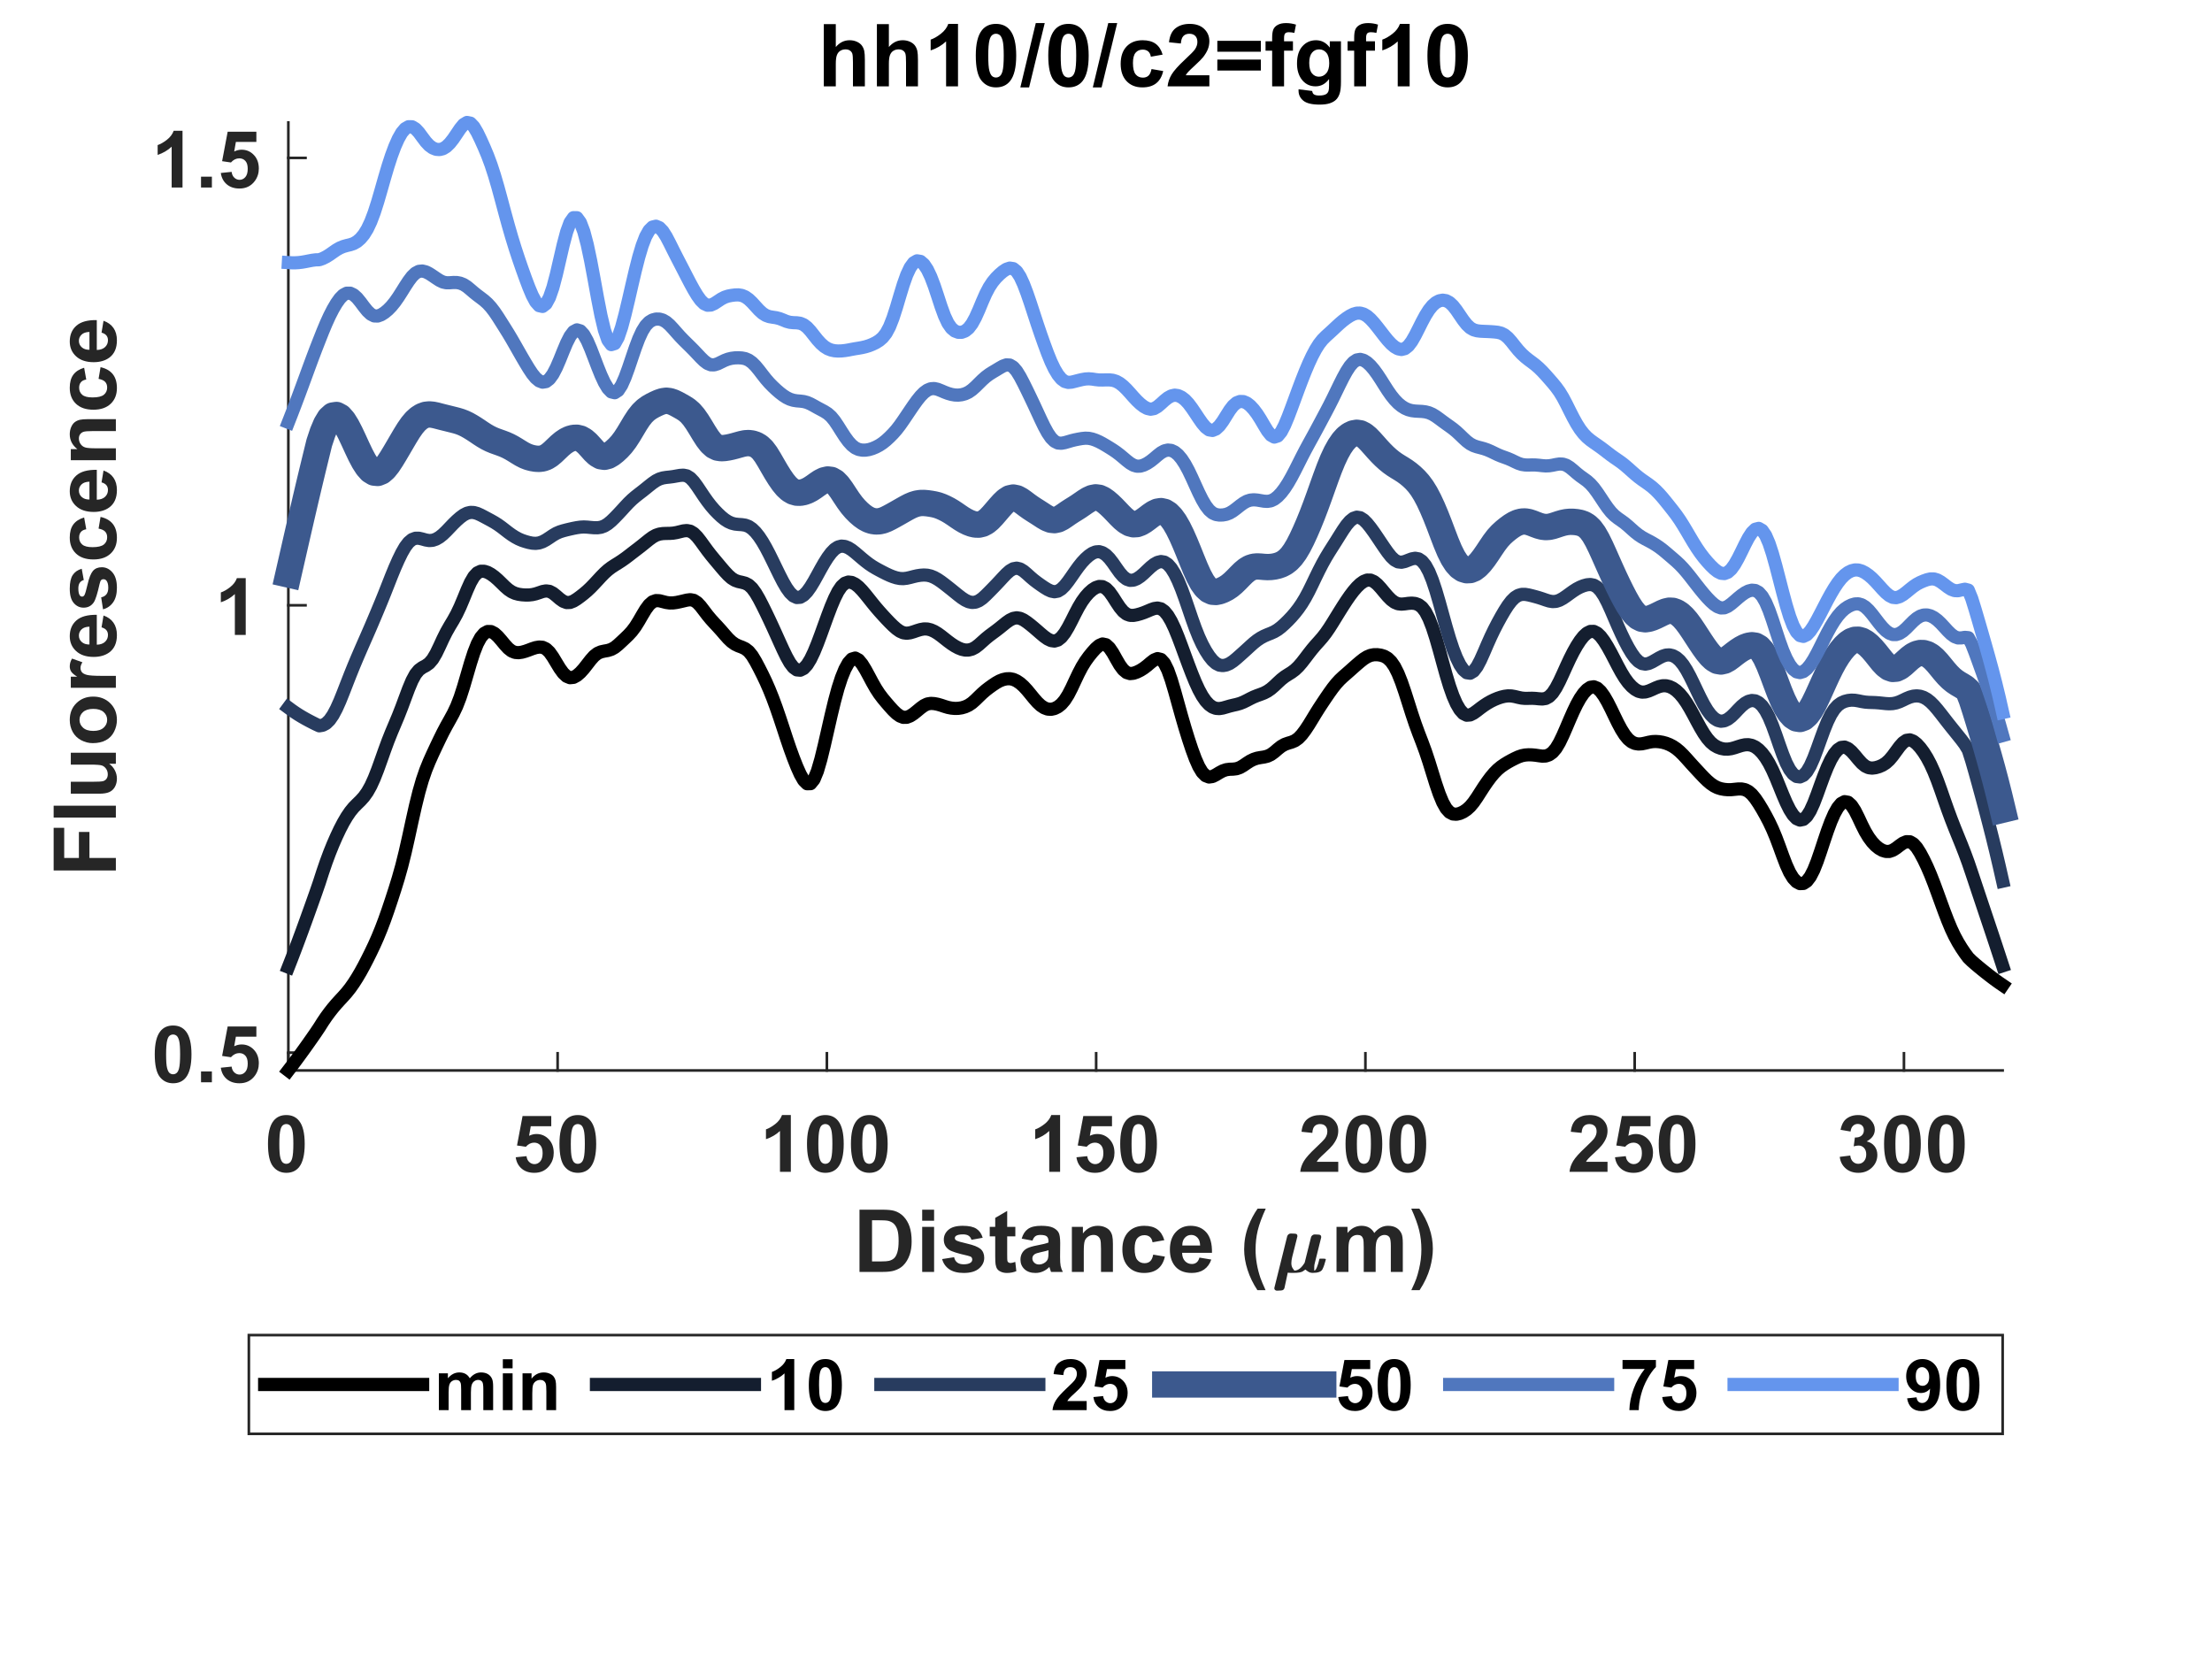 <?xml version="1.0"?>
<!DOCTYPE svg PUBLIC '-//W3C//DTD SVG 1.0//EN'
          'http://www.w3.org/TR/2001/REC-SVG-20010904/DTD/svg10.dtd'>
<svg xmlns:xlink="http://www.w3.org/1999/xlink" style="fill-opacity:1; color-rendering:auto; color-interpolation:auto; text-rendering:auto; stroke:black; stroke-linecap:square; stroke-miterlimit:10; shape-rendering:auto; stroke-opacity:1; fill:black; stroke-dasharray:none; font-weight:normal; stroke-width:1; font-family:'Dialog'; font-style:normal; stroke-linejoin:miter; font-size:12px; stroke-dashoffset:0; image-rendering:auto;" width="560" height="420" xmlns="http://www.w3.org/2000/svg"
><rect width="100%" height="100%" fill="#333333" stroke="none"/><!--Generated by the Batik Graphics2D SVG Generator--><defs id="genericDefs"
  /><g
  ><defs id="defs1"
    ><clipPath clipPathUnits="userSpaceOnUse" id="clipPath1"
      ><path d="M0 0 L560 0 L560 420 L0 420 L0 0 Z"
      /></clipPath
    ></defs
    ><g style="fill:white; stroke:white;"
    ><rect x="0" y="0" width="560" style="clip-path:url(#clipPath1); stroke:none;" height="420"
    /></g
    ><g style="fill:white; text-rendering:optimizeSpeed; color-rendering:optimizeSpeed; image-rendering:optimizeSpeed; shape-rendering:crispEdges; stroke:white; color-interpolation:sRGB;"
    ><rect x="0" width="560" height="420" y="0" style="stroke:none;"
      /><path style="stroke:none;" d="M73 271 L507 271 L507 31 L73 31 Z"
    /></g
    ><g style="fill:rgb(38,38,38); text-rendering:geometricPrecision; image-rendering:optimizeQuality; color-rendering:optimizeQuality; stroke-linejoin:round; stroke:rgb(38,38,38); color-interpolation:linearRGB; stroke-width:0.667;"
    ><line y2="271" style="fill:none;" x1="73" x2="507" y1="271"
      /><line y2="266.66" style="fill:none;" x1="73" x2="73" y1="271"
      /><line y2="266.66" style="fill:none;" x1="141.169" x2="141.169" y1="271"
      /><line y2="266.66" style="fill:none;" x1="209.337" x2="209.337" y1="271"
      /><line y2="266.66" style="fill:none;" x1="277.506" x2="277.506" y1="271"
      /><line y2="266.66" style="fill:none;" x1="345.674" x2="345.674" y1="271"
      /><line y2="266.66" style="fill:none;" x1="413.843" x2="413.843" y1="271"
      /><line y2="266.66" style="fill:none;" x1="482.012" x2="482.012" y1="271"
    /></g
    ><g transform="translate(73,277.667)" style="font-size:20px; fill:rgb(38,38,38); text-rendering:geometricPrecision; image-rendering:optimizeQuality; color-rendering:optimizeQuality; font-family:'Arial'; stroke:rgb(38,38,38); color-interpolation:linearRGB; font-weight:bold;"
    ><path style="stroke:none;" d="M-0.516 4.625 Q1.562 4.625 2.734 6.109 Q4.141 7.859 4.141 11.938 Q4.141 16 2.734 17.781 Q1.562 19.25 -0.516 19.25 Q-2.594 19.25 -3.875 17.641 Q-5.156 16.031 -5.156 11.906 Q-5.156 7.859 -3.75 6.094 Q-2.594 4.625 -0.516 4.625 ZM-0.516 6.906 Q-1.016 6.906 -1.406 7.219 Q-1.797 7.531 -2 8.359 Q-2.281 9.422 -2.281 11.938 Q-2.281 14.453 -2.031 15.398 Q-1.781 16.344 -1.398 16.656 Q-1.016 16.969 -0.516 16.969 Q-0.016 16.969 0.375 16.648 Q0.766 16.328 0.984 15.516 Q1.266 14.453 1.266 11.938 Q1.266 9.422 1.016 8.477 Q0.766 7.531 0.375 7.219 Q-0.016 6.906 -0.516 6.906 Z"
    /></g
    ><g transform="translate(141.169,277.667)" style="font-size:20px; fill:rgb(38,38,38); text-rendering:geometricPrecision; image-rendering:optimizeQuality; color-rendering:optimizeQuality; font-family:'Arial'; stroke:rgb(38,38,38); color-interpolation:linearRGB; font-weight:bold;"
    ><path style="stroke:none;" d="M-10.609 15.312 L-7.875 15.031 Q-7.766 15.969 -7.188 16.508 Q-6.609 17.047 -5.859 17.047 Q-5 17.047 -4.398 16.352 Q-3.797 15.656 -3.797 14.25 Q-3.797 12.922 -4.391 12.266 Q-4.984 11.609 -5.938 11.609 Q-7.109 11.609 -8.047 12.656 L-10.281 12.328 L-8.875 4.875 L-1.609 4.875 L-1.609 7.453 L-6.797 7.453 L-7.219 9.875 Q-6.297 9.422 -5.344 9.422 Q-3.516 9.422 -2.25 10.75 Q-0.984 12.078 -0.984 14.188 Q-0.984 15.969 -2 17.344 Q-3.406 19.25 -5.891 19.25 Q-7.859 19.25 -9.109 18.18 Q-10.359 17.109 -10.609 15.312 ZM5.107 4.625 Q7.186 4.625 8.357 6.109 Q9.764 7.859 9.764 11.938 Q9.764 16 8.357 17.781 Q7.186 19.25 5.107 19.25 Q3.029 19.25 1.748 17.641 Q0.467 16.031 0.467 11.906 Q0.467 7.859 1.873 6.094 Q3.029 4.625 5.107 4.625 ZM5.107 6.906 Q4.607 6.906 4.217 7.219 Q3.826 7.531 3.623 8.359 Q3.342 9.422 3.342 11.938 Q3.342 14.453 3.592 15.398 Q3.842 16.344 4.225 16.656 Q4.607 16.969 5.107 16.969 Q5.607 16.969 5.998 16.648 Q6.389 16.328 6.607 15.516 Q6.889 14.453 6.889 11.938 Q6.889 9.422 6.639 8.477 Q6.389 7.531 5.998 7.219 Q5.607 6.906 5.107 6.906 Z"
    /></g
    ><g transform="translate(209.337,277.667)" style="font-size:20px; fill:rgb(38,38,38); text-rendering:geometricPrecision; image-rendering:optimizeQuality; color-rendering:optimizeQuality; font-family:'Arial'; stroke:rgb(38,38,38); color-interpolation:linearRGB; font-weight:bold;"
    ><path style="stroke:none;" d="M-9.125 19 L-11.875 19 L-11.875 8.656 Q-13.375 10.062 -15.422 10.734 L-15.422 8.25 Q-14.344 7.891 -13.086 6.914 Q-11.828 5.938 -11.359 4.625 L-9.125 4.625 L-9.125 19 ZM-0.393 4.625 Q1.685 4.625 2.857 6.109 Q4.264 7.859 4.264 11.938 Q4.264 16 2.857 17.781 Q1.685 19.25 -0.393 19.25 Q-2.471 19.25 -3.752 17.641 Q-5.033 16.031 -5.033 11.906 Q-5.033 7.859 -3.627 6.094 Q-2.471 4.625 -0.393 4.625 ZM-0.393 6.906 Q-0.893 6.906 -1.283 7.219 Q-1.674 7.531 -1.877 8.359 Q-2.158 9.422 -2.158 11.938 Q-2.158 14.453 -1.908 15.398 Q-1.658 16.344 -1.275 16.656 Q-0.893 16.969 -0.393 16.969 Q0.107 16.969 0.498 16.648 Q0.889 16.328 1.107 15.516 Q1.389 14.453 1.389 11.938 Q1.389 9.422 1.139 8.477 Q0.889 7.531 0.498 7.219 Q0.107 6.906 -0.393 6.906 ZM10.73 4.625 Q12.809 4.625 13.98 6.109 Q15.387 7.859 15.387 11.938 Q15.387 16 13.98 17.781 Q12.809 19.25 10.73 19.25 Q8.652 19.25 7.371 17.641 Q6.09 16.031 6.09 11.906 Q6.09 7.859 7.496 6.094 Q8.652 4.625 10.73 4.625 ZM10.73 6.906 Q10.23 6.906 9.84 7.219 Q9.449 7.531 9.246 8.359 Q8.965 9.422 8.965 11.938 Q8.965 14.453 9.215 15.398 Q9.465 16.344 9.848 16.656 Q10.23 16.969 10.73 16.969 Q11.23 16.969 11.621 16.648 Q12.012 16.328 12.23 15.516 Q12.512 14.453 12.512 11.938 Q12.512 9.422 12.262 8.477 Q12.012 7.531 11.621 7.219 Q11.23 6.906 10.73 6.906 Z"
    /></g
    ><g transform="translate(277.506,277.667)" style="font-size:20px; fill:rgb(38,38,38); text-rendering:geometricPrecision; image-rendering:optimizeQuality; color-rendering:optimizeQuality; font-family:'Arial'; stroke:rgb(38,38,38); color-interpolation:linearRGB; font-weight:bold;"
    ><path style="stroke:none;" d="M-9.125 19 L-11.875 19 L-11.875 8.656 Q-13.375 10.062 -15.422 10.734 L-15.422 8.25 Q-14.344 7.891 -13.086 6.914 Q-11.828 5.938 -11.359 4.625 L-9.125 4.625 L-9.125 19 ZM-4.986 15.312 L-2.252 15.031 Q-2.143 15.969 -1.565 16.508 Q-0.986 17.047 -0.236 17.047 Q0.623 17.047 1.225 16.352 Q1.826 15.656 1.826 14.25 Q1.826 12.922 1.232 12.266 Q0.639 11.609 -0.315 11.609 Q-1.486 11.609 -2.424 12.656 L-4.658 12.328 L-3.252 4.875 L4.014 4.875 L4.014 7.453 L-1.174 7.453 L-1.596 9.875 Q-0.674 9.422 0.279 9.422 Q2.107 9.422 3.373 10.75 Q4.639 12.078 4.639 14.188 Q4.639 15.969 3.623 17.344 Q2.217 19.25 -0.268 19.25 Q-2.236 19.25 -3.486 18.18 Q-4.736 17.109 -4.986 15.312 ZM10.73 4.625 Q12.809 4.625 13.98 6.109 Q15.387 7.859 15.387 11.938 Q15.387 16 13.98 17.781 Q12.809 19.25 10.73 19.25 Q8.652 19.25 7.371 17.641 Q6.09 16.031 6.09 11.906 Q6.09 7.859 7.496 6.094 Q8.652 4.625 10.73 4.625 ZM10.73 6.906 Q10.23 6.906 9.84 7.219 Q9.449 7.531 9.246 8.359 Q8.965 9.422 8.965 11.938 Q8.965 14.453 9.215 15.398 Q9.465 16.344 9.848 16.656 Q10.23 16.969 10.73 16.969 Q11.23 16.969 11.621 16.648 Q12.012 16.328 12.23 15.516 Q12.512 14.453 12.512 11.938 Q12.512 9.422 12.262 8.477 Q12.012 7.531 11.621 7.219 Q11.23 6.906 10.73 6.906 Z"
    /></g
    ><g transform="translate(345.674,277.667)" style="font-size:20px; fill:rgb(38,38,38); text-rendering:geometricPrecision; image-rendering:optimizeQuality; color-rendering:optimizeQuality; font-family:'Arial'; stroke:rgb(38,38,38); color-interpolation:linearRGB; font-weight:bold;"
    ><path style="stroke:none;" d="M-6.875 16.453 L-6.875 19 L-16.5 19 Q-16.344 17.547 -15.562 16.258 Q-14.781 14.969 -12.484 12.828 Q-10.625 11.094 -10.203 10.484 Q-9.641 9.641 -9.641 8.797 Q-9.641 7.891 -10.133 7.398 Q-10.625 6.906 -11.484 6.906 Q-12.344 6.906 -12.852 7.422 Q-13.359 7.938 -13.438 9.141 L-16.172 8.859 Q-15.938 6.594 -14.648 5.609 Q-13.359 4.625 -11.422 4.625 Q-9.297 4.625 -8.086 5.766 Q-6.875 6.906 -6.875 8.609 Q-6.875 9.578 -7.227 10.453 Q-7.578 11.328 -8.328 12.281 Q-8.828 12.922 -10.125 14.109 Q-11.422 15.297 -11.766 15.688 Q-12.109 16.078 -12.328 16.453 L-6.875 16.453 ZM-0.393 4.625 Q1.685 4.625 2.857 6.109 Q4.264 7.859 4.264 11.938 Q4.264 16 2.857 17.781 Q1.685 19.25 -0.393 19.25 Q-2.471 19.25 -3.752 17.641 Q-5.033 16.031 -5.033 11.906 Q-5.033 7.859 -3.627 6.094 Q-2.471 4.625 -0.393 4.625 ZM-0.393 6.906 Q-0.893 6.906 -1.283 7.219 Q-1.674 7.531 -1.877 8.359 Q-2.158 9.422 -2.158 11.938 Q-2.158 14.453 -1.908 15.398 Q-1.658 16.344 -1.275 16.656 Q-0.893 16.969 -0.393 16.969 Q0.107 16.969 0.498 16.648 Q0.889 16.328 1.107 15.516 Q1.389 14.453 1.389 11.938 Q1.389 9.422 1.139 8.477 Q0.889 7.531 0.498 7.219 Q0.107 6.906 -0.393 6.906 ZM10.73 4.625 Q12.809 4.625 13.98 6.109 Q15.387 7.859 15.387 11.938 Q15.387 16 13.98 17.781 Q12.809 19.25 10.73 19.25 Q8.652 19.25 7.371 17.641 Q6.09 16.031 6.09 11.906 Q6.09 7.859 7.496 6.094 Q8.652 4.625 10.73 4.625 ZM10.73 6.906 Q10.23 6.906 9.84 7.219 Q9.449 7.531 9.246 8.359 Q8.965 9.422 8.965 11.938 Q8.965 14.453 9.215 15.398 Q9.465 16.344 9.848 16.656 Q10.23 16.969 10.73 16.969 Q11.23 16.969 11.621 16.648 Q12.012 16.328 12.23 15.516 Q12.512 14.453 12.512 11.938 Q12.512 9.422 12.262 8.477 Q12.012 7.531 11.621 7.219 Q11.23 6.906 10.73 6.906 Z"
    /></g
    ><g transform="translate(413.843,277.667)" style="font-size:20px; fill:rgb(38,38,38); text-rendering:geometricPrecision; image-rendering:optimizeQuality; color-rendering:optimizeQuality; font-family:'Arial'; stroke:rgb(38,38,38); color-interpolation:linearRGB; font-weight:bold;"
    ><path style="stroke:none;" d="M-6.875 16.453 L-6.875 19 L-16.5 19 Q-16.344 17.547 -15.562 16.258 Q-14.781 14.969 -12.484 12.828 Q-10.625 11.094 -10.203 10.484 Q-9.641 9.641 -9.641 8.797 Q-9.641 7.891 -10.133 7.398 Q-10.625 6.906 -11.484 6.906 Q-12.344 6.906 -12.852 7.422 Q-13.359 7.938 -13.438 9.141 L-16.172 8.859 Q-15.938 6.594 -14.648 5.609 Q-13.359 4.625 -11.422 4.625 Q-9.297 4.625 -8.086 5.766 Q-6.875 6.906 -6.875 8.609 Q-6.875 9.578 -7.227 10.453 Q-7.578 11.328 -8.328 12.281 Q-8.828 12.922 -10.125 14.109 Q-11.422 15.297 -11.766 15.688 Q-12.109 16.078 -12.328 16.453 L-6.875 16.453 ZM-4.986 15.312 L-2.252 15.031 Q-2.143 15.969 -1.565 16.508 Q-0.986 17.047 -0.236 17.047 Q0.623 17.047 1.225 16.352 Q1.826 15.656 1.826 14.25 Q1.826 12.922 1.232 12.266 Q0.639 11.609 -0.315 11.609 Q-1.486 11.609 -2.424 12.656 L-4.658 12.328 L-3.252 4.875 L4.014 4.875 L4.014 7.453 L-1.174 7.453 L-1.596 9.875 Q-0.674 9.422 0.279 9.422 Q2.107 9.422 3.373 10.75 Q4.639 12.078 4.639 14.188 Q4.639 15.969 3.623 17.344 Q2.217 19.25 -0.268 19.25 Q-2.236 19.25 -3.486 18.18 Q-4.736 17.109 -4.986 15.312 ZM10.73 4.625 Q12.809 4.625 13.98 6.109 Q15.387 7.859 15.387 11.938 Q15.387 16 13.98 17.781 Q12.809 19.25 10.73 19.25 Q8.652 19.25 7.371 17.641 Q6.09 16.031 6.09 11.906 Q6.09 7.859 7.496 6.094 Q8.652 4.625 10.73 4.625 ZM10.73 6.906 Q10.23 6.906 9.84 7.219 Q9.449 7.531 9.246 8.359 Q8.965 9.422 8.965 11.938 Q8.965 14.453 9.215 15.398 Q9.465 16.344 9.848 16.656 Q10.23 16.969 10.73 16.969 Q11.23 16.969 11.621 16.648 Q12.012 16.328 12.23 15.516 Q12.512 14.453 12.512 11.938 Q12.512 9.422 12.262 8.477 Q12.012 7.531 11.621 7.219 Q11.23 6.906 10.73 6.906 Z"
    /></g
    ><g transform="translate(482.012,277.667)" style="font-size:20px; fill:rgb(38,38,38); text-rendering:geometricPrecision; image-rendering:optimizeQuality; color-rendering:optimizeQuality; font-family:'Arial'; stroke:rgb(38,38,38); color-interpolation:linearRGB; font-weight:bold;"
    ><path style="stroke:none;" d="M-16.25 15.203 L-13.594 14.875 Q-13.469 15.891 -12.906 16.43 Q-12.344 16.969 -11.562 16.969 Q-10.703 16.969 -10.125 16.32 Q-9.547 15.672 -9.547 14.578 Q-9.547 13.547 -10.102 12.945 Q-10.656 12.344 -11.469 12.344 Q-11.984 12.344 -12.719 12.547 L-12.422 10.312 Q-11.312 10.344 -10.727 9.828 Q-10.141 9.312 -10.141 8.469 Q-10.141 7.734 -10.57 7.305 Q-11 6.875 -11.703 6.875 Q-12.406 6.875 -12.906 7.367 Q-13.406 7.859 -13.516 8.797 L-16.047 8.359 Q-15.781 7.062 -15.25 6.289 Q-14.719 5.516 -13.766 5.07 Q-12.812 4.625 -11.625 4.625 Q-9.609 4.625 -8.391 5.906 Q-7.375 6.969 -7.375 8.297 Q-7.375 10.188 -9.438 11.297 Q-8.203 11.562 -7.469 12.484 Q-6.734 13.406 -6.734 14.703 Q-6.734 16.594 -8.109 17.922 Q-9.484 19.25 -11.547 19.25 Q-13.484 19.25 -14.766 18.125 Q-16.047 17 -16.25 15.203 ZM-0.393 4.625 Q1.685 4.625 2.857 6.109 Q4.264 7.859 4.264 11.938 Q4.264 16 2.857 17.781 Q1.685 19.25 -0.393 19.25 Q-2.471 19.25 -3.752 17.641 Q-5.033 16.031 -5.033 11.906 Q-5.033 7.859 -3.627 6.094 Q-2.471 4.625 -0.393 4.625 ZM-0.393 6.906 Q-0.893 6.906 -1.283 7.219 Q-1.674 7.531 -1.877 8.359 Q-2.158 9.422 -2.158 11.938 Q-2.158 14.453 -1.908 15.398 Q-1.658 16.344 -1.275 16.656 Q-0.893 16.969 -0.393 16.969 Q0.107 16.969 0.498 16.648 Q0.889 16.328 1.107 15.516 Q1.389 14.453 1.389 11.938 Q1.389 9.422 1.139 8.477 Q0.889 7.531 0.498 7.219 Q0.107 6.906 -0.393 6.906 ZM10.73 4.625 Q12.809 4.625 13.98 6.109 Q15.387 7.859 15.387 11.938 Q15.387 16 13.98 17.781 Q12.809 19.25 10.73 19.25 Q8.652 19.25 7.371 17.641 Q6.09 16.031 6.09 11.906 Q6.09 7.859 7.496 6.094 Q8.652 4.625 10.73 4.625 ZM10.73 6.906 Q10.23 6.906 9.84 7.219 Q9.449 7.531 9.246 8.359 Q8.965 9.422 8.965 11.938 Q8.965 14.453 9.215 15.398 Q9.465 16.344 9.848 16.656 Q10.23 16.969 10.73 16.969 Q11.23 16.969 11.621 16.648 Q12.012 16.328 12.23 15.516 Q12.512 14.453 12.512 11.938 Q12.512 9.422 12.262 8.477 Q12.012 7.531 11.621 7.219 Q11.23 6.906 10.73 6.906 Z"
    /></g
    ><g transform="translate(216,322)" style="font-size:22px; fill:rgb(38,38,38); text-rendering:geometricPrecision; image-rendering:optimizeQuality; color-rendering:optimizeQuality; font-family:'Arial'; stroke:rgb(38,38,38); color-interpolation:linearRGB; font-weight:bold;"
    ><path style="stroke:none;" d="M1.594 -15.75 L7.406 -15.75 Q9.375 -15.75 10.406 -15.453 Q11.781 -15.047 12.773 -14 Q13.766 -12.953 14.281 -11.445 Q14.797 -9.938 14.797 -7.719 Q14.797 -5.781 14.312 -4.375 Q13.719 -2.656 12.625 -1.594 Q11.797 -0.781 10.391 -0.328 Q9.328 0 7.578 0 L1.594 0 L1.594 -15.75 ZM4.766 -13.078 L4.766 -2.656 L7.141 -2.656 Q8.469 -2.656 9.062 -2.797 Q9.844 -3 10.352 -3.461 Q10.859 -3.922 11.18 -4.977 Q11.5 -6.031 11.5 -7.859 Q11.5 -9.688 11.18 -10.664 Q10.859 -11.641 10.281 -12.188 Q9.703 -12.734 8.812 -12.938 Q8.141 -13.078 6.203 -13.078 L4.766 -13.078 ZM17.466 -12.953 L17.466 -15.75 L20.481 -15.75 L20.481 -12.953 L17.466 -12.953 ZM17.466 0 L17.466 -11.406 L20.481 -11.406 L20.481 0 L17.466 0 ZM22.516 -3.25 L25.547 -3.719 Q25.734 -2.844 26.328 -2.383 Q26.922 -1.922 27.984 -1.922 Q29.156 -1.922 29.75 -2.359 Q30.141 -2.656 30.141 -3.156 Q30.141 -3.5 29.922 -3.734 Q29.703 -3.938 28.922 -4.125 Q25.266 -4.938 24.281 -5.594 Q22.938 -6.516 22.938 -8.172 Q22.938 -9.641 24.109 -10.656 Q25.281 -11.672 27.734 -11.672 Q30.078 -11.672 31.219 -10.906 Q32.359 -10.141 32.781 -8.641 L29.938 -8.125 Q29.75 -8.781 29.242 -9.141 Q28.734 -9.5 27.797 -9.5 Q26.594 -9.5 26.078 -9.156 Q25.734 -8.922 25.734 -8.547 Q25.734 -8.234 26.047 -8 Q26.453 -7.703 28.859 -7.156 Q31.266 -6.609 32.234 -5.812 Q33.172 -5 33.172 -3.562 Q33.172 -2 31.859 -0.867 Q30.547 0.266 27.984 0.266 Q25.656 0.266 24.297 -0.688 Q22.938 -1.641 22.516 -3.25 ZM41.048 -11.406 L41.048 -9 L38.985 -9 L38.985 -4.406 Q38.985 -3.016 39.04 -2.781 Q39.095 -2.547 39.306 -2.398 Q39.517 -2.25 39.829 -2.25 Q40.235 -2.25 41.032 -2.531 L41.298 -0.188 Q40.235 0.266 38.907 0.266 Q38.095 0.266 37.438 -0.016 Q36.782 -0.297 36.477 -0.727 Q36.173 -1.156 36.048 -1.906 Q35.954 -2.422 35.954 -4.031 L35.954 -9 L34.563 -9 L34.563 -11.406 L35.954 -11.406 L35.954 -13.672 L38.985 -15.438 L38.985 -11.406 L41.048 -11.406 ZM45.39 -7.922 L42.655 -8.422 Q43.124 -10.078 44.249 -10.875 Q45.374 -11.672 47.593 -11.672 Q49.624 -11.672 50.608 -11.188 Q51.593 -10.703 51.999 -9.969 Q52.405 -9.234 52.405 -7.266 L52.374 -3.75 Q52.374 -2.25 52.515 -1.531 Q52.655 -0.812 53.062 0 L50.077 0 Q49.952 -0.297 49.78 -0.891 Q49.702 -1.156 49.671 -1.25 Q48.905 -0.5 48.023 -0.117 Q47.14 0.266 46.14 0.266 Q44.374 0.266 43.358 -0.695 Q42.343 -1.656 42.343 -3.109 Q42.343 -4.078 42.804 -4.836 Q43.265 -5.594 44.101 -6 Q44.937 -6.406 46.499 -6.703 Q48.624 -7.094 49.437 -7.438 L49.437 -7.75 Q49.437 -8.609 49.007 -8.984 Q48.577 -9.359 47.39 -9.359 Q46.577 -9.359 46.124 -9.039 Q45.671 -8.719 45.39 -7.922 ZM49.437 -5.484 Q48.858 -5.281 47.601 -5.016 Q46.343 -4.75 45.952 -4.484 Q45.358 -4.078 45.358 -3.422 Q45.358 -2.797 45.835 -2.336 Q46.312 -1.875 47.046 -1.875 Q47.858 -1.875 48.593 -2.406 Q49.14 -2.812 49.312 -3.406 Q49.437 -3.797 49.437 -4.875 L49.437 -5.484 ZM65.75 0 L62.734 0 L62.734 -5.828 Q62.734 -7.672 62.539 -8.211 Q62.344 -8.75 61.914 -9.055 Q61.484 -9.359 60.859 -9.359 Q60.078 -9.359 59.453 -8.93 Q58.828 -8.5 58.602 -7.789 Q58.375 -7.078 58.375 -5.172 L58.375 0 L55.359 0 L55.359 -11.406 L58.156 -11.406 L58.156 -9.734 Q59.656 -11.672 61.922 -11.672 Q62.922 -11.672 63.75 -11.312 Q64.578 -10.953 65 -10.391 Q65.422 -9.828 65.586 -9.117 Q65.75 -8.406 65.75 -7.094 L65.75 0 ZM78.767 -8.031 L75.782 -7.5 Q75.642 -8.391 75.11 -8.844 Q74.579 -9.297 73.72 -9.297 Q72.595 -9.297 71.923 -8.516 Q71.251 -7.734 71.251 -5.906 Q71.251 -3.875 71.931 -3.039 Q72.61 -2.203 73.767 -2.203 Q74.626 -2.203 75.173 -2.695 Q75.72 -3.188 75.954 -4.375 L78.907 -3.875 Q78.454 -1.828 77.142 -0.781 Q75.829 0.266 73.626 0.266 Q71.126 0.266 69.634 -1.32 Q68.142 -2.906 68.142 -5.688 Q68.142 -8.516 69.642 -10.094 Q71.142 -11.672 73.689 -11.672 Q75.767 -11.672 76.993 -10.773 Q78.22 -9.875 78.767 -8.031 ZM87.658 -3.625 L90.658 -3.125 Q90.08 -1.469 88.83 -0.602 Q87.58 0.266 85.705 0.266 Q82.721 0.266 81.299 -1.688 Q80.174 -3.25 80.174 -5.625 Q80.174 -8.453 81.65 -10.062 Q83.127 -11.672 85.408 -11.672 Q87.939 -11.672 89.416 -9.984 Q90.893 -8.297 90.83 -4.828 L83.268 -4.828 Q83.299 -3.484 83.994 -2.742 Q84.689 -2 85.736 -2 Q86.439 -2 86.924 -2.383 Q87.408 -2.766 87.658 -3.625 ZM87.83 -6.688 Q87.799 -8 87.15 -8.68 Q86.502 -9.359 85.58 -9.359 Q84.596 -9.359 83.955 -8.641 Q83.299 -7.922 83.314 -6.688 L87.83 -6.688 ZM104.397 4.625 L102.334 4.625 Q100.693 2.156 99.834 -0.523 Q98.975 -3.203 98.975 -5.703 Q98.975 -8.812 100.037 -11.578 Q100.959 -13.984 102.381 -16.016 L104.443 -16.016 Q102.959 -12.766 102.412 -10.484 Q101.865 -8.203 101.865 -5.641 Q101.865 -3.875 102.186 -2.031 Q102.506 -0.188 103.084 1.484 Q103.459 2.578 104.397 4.625 Z"
    /></g
    ><g transform="translate(322,322)" style="font-size:22px; fill:rgb(38,38,38); text-rendering:geometricPrecision; image-rendering:optimizeQuality; color-rendering:optimizeQuality; font-family:'mwb_cmmi10'; stroke:rgb(38,38,38); color-interpolation:linearRGB; font-weight:bold;"
    ><path style="stroke:none;" d="M0.609 4.141 Q0.609 4 0.641 3.969 L3.875 -9.031 Q3.969 -9.328 4.219 -9.523 Q4.469 -9.719 4.797 -9.719 Q6.078 -9.719 6.266 -9.555 Q6.453 -9.391 6.453 -9.109 Q6.453 -9.047 6.453 -9.008 Q6.453 -8.969 6.438 -8.922 L5.141 -3.781 Q4.922 -2.875 4.922 -2.203 Q4.922 -1.391 5.305 -0.859 Q5.688 -0.328 5.688 -0.328 Q7.078 -0.328 8.297 -2.328 Q8.297 -2.359 8.305 -2.367 Q8.312 -2.375 8.312 -2.391 L9.906 -8.781 Q9.984 -9.062 10.25 -9.273 Q10.516 -9.484 10.828 -9.484 Q12.094 -9.484 12.289 -9.312 Q12.484 -9.141 12.484 -8.859 Q12.484 -8.734 12.469 -8.688 L10.891 -2.359 Q10.719 -1.734 10.719 -1.281 Q10.719 -0.328 10.719 -0.328 Q11.047 -0.328 11.398 -1.18 Q11.75 -2.031 12.016 -3.234 Q12.047 -3.359 12.188 -3.359 L12.453 -3.359 Q13.531 -3.359 13.594 -3.289 Q13.656 -3.219 13.656 -3.141 Q13.266 -1.609 12.812 -0.68 Q12.359 0.25 10.328 0.25 Q9.594 0.25 9.031 -0.172 Q8.469 -0.594 8.469 -0.594 Q8.469 -0.594 7.875 -0.172 Q7.281 0.25 5.453 0.25 Q4.078 0.25 4.016 0.188 L3.188 4.047 Q3.109 4.359 2.852 4.555 Q2.594 4.75 1.281 4.75 Q1.016 4.75 0.812 4.586 Q0.609 4.422 0.609 4.141 Z"
    /></g
    ><g transform="translate(337,322)" style="font-size:22px; fill:rgb(38,38,38); text-rendering:geometricPrecision; image-rendering:optimizeQuality; color-rendering:optimizeQuality; font-family:'Arial'; stroke:rgb(38,38,38); color-interpolation:linearRGB; font-weight:bold;"
    ><path style="stroke:none;" d="M1.359 -11.406 L4.141 -11.406 L4.141 -9.844 Q5.625 -11.672 7.688 -11.672 Q8.781 -11.672 9.594 -11.219 Q10.406 -10.766 10.922 -9.844 Q11.672 -10.766 12.539 -11.219 Q13.406 -11.672 14.391 -11.672 Q15.656 -11.672 16.523 -11.156 Q17.391 -10.641 17.828 -9.656 Q18.141 -8.922 18.141 -7.297 L18.141 0 L15.109 0 L15.109 -6.516 Q15.109 -8.219 14.797 -8.719 Q14.391 -9.359 13.516 -9.359 Q12.875 -9.359 12.32 -8.969 Q11.766 -8.578 11.516 -7.836 Q11.266 -7.094 11.266 -5.484 L11.266 0 L8.25 0 L8.25 -6.25 Q8.25 -7.922 8.086 -8.406 Q7.922 -8.891 7.586 -9.125 Q7.25 -9.359 6.672 -9.359 Q5.969 -9.359 5.414 -8.984 Q4.859 -8.609 4.617 -7.898 Q4.375 -7.188 4.375 -5.547 L4.375 0 L1.359 0 L1.359 -11.406 ZM20.296 4.625 Q21.202 2.719 21.561 1.695 Q21.921 0.672 22.233 -0.656 Q22.546 -1.984 22.694 -3.188 Q22.843 -4.391 22.843 -5.641 Q22.843 -8.203 22.296 -10.484 Q21.749 -12.766 20.28 -16.016 L22.327 -16.016 Q23.952 -13.703 24.851 -11.117 Q25.749 -8.531 25.749 -5.859 Q25.749 -3.625 25.046 -1.047 Q24.233 1.828 22.39 4.625 L20.296 4.625 Z"
    /></g
    ><g style="fill:rgb(38,38,38); text-rendering:geometricPrecision; image-rendering:optimizeQuality; color-rendering:optimizeQuality; stroke-linejoin:round; stroke:rgb(38,38,38); color-interpolation:linearRGB; stroke-width:0.667;"
    ><line y2="31" style="fill:none;" x1="73" x2="73" y1="271"
      /><line y2="266.497" style="fill:none;" x1="73" x2="77.34" y1="266.497"
      /><line y2="153.238" style="fill:none;" x1="73" x2="77.34" y1="153.238"
      /><line y2="39.978" style="fill:none;" x1="73" x2="77.34" y1="39.978"
    /></g
    ><g transform="translate(66.333,266.497)" style="font-size:20px; fill:rgb(38,38,38); text-rendering:geometricPrecision; image-rendering:optimizeQuality; color-rendering:optimizeQuality; font-family:'Arial'; stroke:rgb(38,38,38); color-interpolation:linearRGB; font-weight:bold;"
    ><path style="stroke:none;" d="M-22.516 -6.875 Q-20.438 -6.875 -19.266 -5.391 Q-17.859 -3.641 -17.859 0.438 Q-17.859 4.5 -19.266 6.281 Q-20.438 7.75 -22.516 7.75 Q-24.594 7.75 -25.875 6.141 Q-27.156 4.531 -27.156 0.406 Q-27.156 -3.641 -25.75 -5.406 Q-24.594 -6.875 -22.516 -6.875 ZM-22.516 -4.594 Q-23.016 -4.594 -23.406 -4.281 Q-23.797 -3.969 -24 -3.141 Q-24.281 -2.078 -24.281 0.438 Q-24.281 2.953 -24.031 3.898 Q-23.781 4.844 -23.398 5.156 Q-23.016 5.469 -22.516 5.469 Q-22.016 5.469 -21.625 5.148 Q-21.234 4.828 -21.016 4.016 Q-20.734 2.953 -20.734 0.438 Q-20.734 -2.078 -20.984 -3.023 Q-21.234 -3.969 -21.625 -4.281 Q-22.016 -4.594 -22.516 -4.594 ZM-15.44 7.5 L-15.44 4.75 L-12.69 4.75 L-12.69 7.5 L-15.44 7.5 ZM-10.43 3.812 L-7.695 3.531 Q-7.586 4.469 -7.008 5.008 Q-6.43 5.547 -5.68 5.547 Q-4.82 5.547 -4.219 4.852 Q-3.617 4.156 -3.617 2.75 Q-3.617 1.422 -4.211 0.766 Q-4.805 0.109 -5.758 0.109 Q-6.93 0.109 -7.867 1.156 L-10.102 0.828 L-8.695 -6.625 L-1.43 -6.625 L-1.43 -4.047 L-6.617 -4.047 L-7.039 -1.625 Q-6.117 -2.078 -5.164 -2.078 Q-3.336 -2.078 -2.07 -0.75 Q-0.805 0.578 -0.805 2.688 Q-0.805 4.469 -1.82 5.844 Q-3.227 7.75 -5.711 7.75 Q-7.68 7.75 -8.93 6.68 Q-10.18 5.609 -10.43 3.812 Z"
    /></g
    ><g transform="translate(66.333,153.238)" style="font-size:20px; fill:rgb(38,38,38); text-rendering:geometricPrecision; image-rendering:optimizeQuality; color-rendering:optimizeQuality; font-family:'Arial'; stroke:rgb(38,38,38); color-interpolation:linearRGB; font-weight:bold;"
    ><path style="stroke:none;" d="M-4.125 7.5 L-6.875 7.5 L-6.875 -2.844 Q-8.375 -1.438 -10.422 -0.766 L-10.422 -3.25 Q-9.344 -3.609 -8.086 -4.586 Q-6.828 -5.562 -6.359 -6.875 L-4.125 -6.875 L-4.125 7.5 Z"
    /></g
    ><g transform="translate(66.333,39.978)" style="font-size:20px; fill:rgb(38,38,38); text-rendering:geometricPrecision; image-rendering:optimizeQuality; color-rendering:optimizeQuality; font-family:'Arial'; stroke:rgb(38,38,38); color-interpolation:linearRGB; font-weight:bold;"
    ><path style="stroke:none;" d="M-20.125 7.5 L-22.875 7.5 L-22.875 -2.844 Q-24.375 -1.438 -26.422 -0.766 L-26.422 -3.25 Q-25.344 -3.609 -24.086 -4.586 Q-22.828 -5.562 -22.359 -6.875 L-20.125 -6.875 L-20.125 7.5 ZM-15.44 7.5 L-15.44 4.75 L-12.69 4.75 L-12.69 7.5 L-15.44 7.5 ZM-10.43 3.812 L-7.695 3.531 Q-7.586 4.469 -7.008 5.008 Q-6.43 5.547 -5.68 5.547 Q-4.82 5.547 -4.219 4.852 Q-3.617 4.156 -3.617 2.75 Q-3.617 1.422 -4.211 0.766 Q-4.805 0.109 -5.758 0.109 Q-6.93 0.109 -7.867 1.156 L-10.102 0.828 L-8.695 -6.625 L-1.43 -6.625 L-1.43 -4.047 L-6.617 -4.047 L-7.039 -1.625 Q-6.117 -2.078 -5.164 -2.078 Q-3.336 -2.078 -2.07 -0.75 Q-0.805 0.578 -0.805 2.688 Q-0.805 4.469 -1.82 5.844 Q-3.227 7.75 -5.711 7.75 Q-7.68 7.75 -8.93 6.68 Q-10.18 5.609 -10.43 3.812 Z"
    /></g
    ><g transform="translate(34.333,151) rotate(-90)" style="font-size:22px; fill:rgb(38,38,38); text-rendering:geometricPrecision; image-rendering:optimizeQuality; color-rendering:optimizeQuality; font-family:'Arial'; stroke:rgb(38,38,38); color-interpolation:linearRGB; font-weight:bold;"
    ><path style="stroke:none;" d="M-69.375 -5 L-69.375 -20.75 L-58.578 -20.75 L-58.578 -18.078 L-66.203 -18.078 L-66.203 -14.359 L-59.625 -14.359 L-59.625 -11.688 L-66.203 -11.688 L-66.203 -5 L-69.375 -5 ZM-55.983 -5 L-55.983 -20.75 L-52.968 -20.75 L-52.968 -5 L-55.983 -5 ZM-42.355 -5 L-42.355 -6.703 Q-42.98 -5.797 -43.996 -5.266 Q-45.012 -4.734 -46.137 -4.734 Q-47.293 -4.734 -48.207 -5.242 Q-49.121 -5.75 -49.527 -6.664 Q-49.934 -7.578 -49.934 -9.188 L-49.934 -16.406 L-46.918 -16.406 L-46.918 -11.172 Q-46.918 -8.766 -46.754 -8.219 Q-46.59 -7.672 -46.145 -7.359 Q-45.699 -7.047 -45.027 -7.047 Q-44.246 -7.047 -43.637 -7.469 Q-43.027 -7.891 -42.801 -8.516 Q-42.574 -9.141 -42.574 -11.594 L-42.574 -16.406 L-39.559 -16.406 L-39.559 -5 L-42.355 -5 ZM-37.136 -10.859 Q-37.136 -12.375 -36.394 -13.781 Q-35.651 -15.188 -34.292 -15.93 Q-32.933 -16.672 -31.261 -16.672 Q-28.667 -16.672 -27.011 -14.984 Q-25.355 -13.297 -25.355 -10.734 Q-25.355 -8.141 -27.026 -6.438 Q-28.698 -4.734 -31.23 -4.734 Q-32.808 -4.734 -34.23 -5.445 Q-35.651 -6.156 -36.394 -7.531 Q-37.136 -8.906 -37.136 -10.859 ZM-34.042 -10.703 Q-34.042 -9 -33.23 -8.102 Q-32.417 -7.203 -31.245 -7.203 Q-30.058 -7.203 -29.261 -8.102 Q-28.464 -9 -28.464 -10.719 Q-28.464 -12.406 -29.261 -13.305 Q-30.058 -14.203 -31.245 -14.203 Q-32.417 -14.203 -33.23 -13.305 Q-34.042 -12.406 -34.042 -10.703 ZM-20.104 -5 L-23.119 -5 L-23.119 -16.406 L-20.322 -16.406 L-20.322 -14.781 Q-19.604 -15.938 -19.025 -16.305 Q-18.447 -16.672 -17.713 -16.672 Q-16.682 -16.672 -15.729 -16.094 L-16.666 -13.469 Q-17.432 -13.953 -18.088 -13.953 Q-18.713 -13.953 -19.158 -13.609 Q-19.604 -13.266 -19.854 -12.352 Q-20.104 -11.438 -20.104 -8.531 L-20.104 -5 ZM-7.823 -8.625 L-4.823 -8.125 Q-5.401 -6.469 -6.651 -5.602 Q-7.901 -4.734 -9.776 -4.734 Q-12.761 -4.734 -14.183 -6.688 Q-15.308 -8.25 -15.308 -10.625 Q-15.308 -13.453 -13.831 -15.062 Q-12.354 -16.672 -10.073 -16.672 Q-7.542 -16.672 -6.065 -14.984 Q-4.589 -13.297 -4.651 -9.828 L-12.214 -9.828 Q-12.183 -8.484 -11.487 -7.742 Q-10.792 -7 -9.745 -7 Q-9.042 -7 -8.558 -7.383 Q-8.073 -7.766 -7.823 -8.625 ZM-7.651 -11.688 Q-7.683 -13 -8.331 -13.68 Q-8.979 -14.359 -9.901 -14.359 Q-10.886 -14.359 -11.526 -13.641 Q-12.183 -12.922 -12.167 -11.688 L-7.651 -11.688 ZM-3.26 -8.25 L-0.229 -8.719 Q-0.041 -7.844 0.553 -7.383 Q1.147 -6.922 2.209 -6.922 Q3.381 -6.922 3.975 -7.359 Q4.365 -7.656 4.365 -8.156 Q4.365 -8.5 4.146 -8.734 Q3.928 -8.938 3.147 -9.125 Q-0.51 -9.938 -1.494 -10.594 Q-2.838 -11.516 -2.838 -13.172 Q-2.838 -14.641 -1.666 -15.656 Q-0.494 -16.672 1.959 -16.672 Q4.303 -16.672 5.443 -15.906 Q6.584 -15.141 7.006 -13.641 L4.162 -13.125 Q3.975 -13.781 3.467 -14.141 Q2.959 -14.5 2.022 -14.5 Q0.818 -14.5 0.303 -14.156 Q-0.041 -13.922 -0.041 -13.547 Q-0.041 -13.234 0.272 -13 Q0.678 -12.703 3.084 -12.156 Q5.49 -11.609 6.459 -10.812 Q7.396 -10 7.396 -8.562 Q7.396 -7 6.084 -5.867 Q4.771 -4.734 2.209 -4.734 Q-0.119 -4.734 -1.478 -5.688 Q-2.838 -6.641 -3.26 -8.25 ZM19.991 -13.031 L17.007 -12.5 Q16.866 -13.391 16.335 -13.844 Q15.804 -14.297 14.944 -14.297 Q13.819 -14.297 13.148 -13.516 Q12.476 -12.734 12.476 -10.906 Q12.476 -8.875 13.155 -8.039 Q13.835 -7.203 14.991 -7.203 Q15.851 -7.203 16.398 -7.695 Q16.944 -8.188 17.179 -9.375 L20.132 -8.875 Q19.679 -6.828 18.366 -5.781 Q17.054 -4.734 14.851 -4.734 Q12.351 -4.734 10.858 -6.32 Q9.366 -7.906 9.366 -10.688 Q9.366 -13.516 10.866 -15.094 Q12.366 -16.672 14.913 -16.672 Q16.991 -16.672 18.218 -15.773 Q19.444 -14.875 19.991 -13.031 ZM28.883 -8.625 L31.883 -8.125 Q31.305 -6.469 30.055 -5.602 Q28.805 -4.734 26.93 -4.734 Q23.945 -4.734 22.523 -6.688 Q21.398 -8.25 21.398 -10.625 Q21.398 -13.453 22.875 -15.062 Q24.352 -16.672 26.633 -16.672 Q29.164 -16.672 30.641 -14.984 Q32.117 -13.297 32.055 -9.828 L24.492 -9.828 Q24.523 -8.484 25.219 -7.742 Q25.914 -7 26.961 -7 Q27.664 -7 28.148 -7.383 Q28.633 -7.766 28.883 -8.625 ZM29.055 -11.688 Q29.023 -13 28.375 -13.68 Q27.727 -14.359 26.805 -14.359 Q25.82 -14.359 25.18 -13.641 Q24.523 -12.922 24.539 -11.688 L29.055 -11.688 ZM44.884 -5 L41.868 -5 L41.868 -10.828 Q41.868 -12.672 41.673 -13.211 Q41.477 -13.75 41.048 -14.055 Q40.618 -14.359 39.993 -14.359 Q39.212 -14.359 38.587 -13.93 Q37.962 -13.5 37.735 -12.789 Q37.509 -12.078 37.509 -10.172 L37.509 -5 L34.493 -5 L34.493 -16.406 L37.29 -16.406 L37.29 -14.734 Q38.79 -16.672 41.056 -16.672 Q42.056 -16.672 42.884 -16.312 Q43.712 -15.953 44.134 -15.391 Q44.556 -14.828 44.72 -14.117 Q44.884 -13.406 44.884 -12.094 L44.884 -5 ZM57.9 -13.031 L54.916 -12.5 Q54.775 -13.391 54.244 -13.844 Q53.713 -14.297 52.853 -14.297 Q51.728 -14.297 51.057 -13.516 Q50.385 -12.734 50.385 -10.906 Q50.385 -8.875 51.065 -8.039 Q51.744 -7.203 52.9 -7.203 Q53.76 -7.203 54.307 -7.695 Q54.853 -8.188 55.088 -9.375 L58.041 -8.875 Q57.588 -6.828 56.275 -5.781 Q54.963 -4.734 52.76 -4.734 Q50.26 -4.734 48.768 -6.32 Q47.275 -7.906 47.275 -10.688 Q47.275 -13.516 48.775 -15.094 Q50.275 -16.672 52.822 -16.672 Q54.9 -16.672 56.127 -15.773 Q57.353 -14.875 57.9 -13.031 ZM66.792 -8.625 L69.792 -8.125 Q69.214 -6.469 67.964 -5.602 Q66.714 -4.734 64.839 -4.734 Q61.855 -4.734 60.433 -6.688 Q59.308 -8.25 59.308 -10.625 Q59.308 -13.453 60.784 -15.062 Q62.261 -16.672 64.542 -16.672 Q67.073 -16.672 68.55 -14.984 Q70.026 -13.297 69.964 -9.828 L62.401 -9.828 Q62.433 -8.484 63.128 -7.742 Q63.823 -7 64.87 -7 Q65.573 -7 66.058 -7.383 Q66.542 -7.766 66.792 -8.625 ZM66.964 -11.688 Q66.933 -13 66.284 -13.68 Q65.636 -14.359 64.714 -14.359 Q63.73 -14.359 63.089 -13.641 Q62.433 -12.922 62.448 -11.688 L66.964 -11.688 Z"
    /></g
    ><g transform="translate(290,26.858)" style="font-size:22px; text-rendering:geometricPrecision; image-rendering:optimizeQuality; color-rendering:optimizeQuality; font-family:'Arial'; color-interpolation:linearRGB; font-weight:bold;"
    ><path style="stroke:none;" d="M-78.406 -20.75 L-78.406 -14.953 Q-76.953 -16.672 -74.922 -16.672 Q-73.875 -16.672 -73.039 -16.281 Q-72.203 -15.891 -71.781 -15.289 Q-71.359 -14.688 -71.203 -13.961 Q-71.047 -13.234 -71.047 -11.688 L-71.047 -5 L-74.062 -5 L-74.062 -11.031 Q-74.062 -12.828 -74.234 -13.305 Q-74.406 -13.781 -74.844 -14.07 Q-75.281 -14.359 -75.938 -14.359 Q-76.688 -14.359 -77.273 -13.992 Q-77.859 -13.625 -78.133 -12.891 Q-78.406 -12.156 -78.406 -10.719 L-78.406 -5 L-81.438 -5 L-81.438 -20.75 L-78.406 -20.75 ZM-64.968 -20.75 L-64.968 -14.953 Q-63.515 -16.672 -61.483 -16.672 Q-60.437 -16.672 -59.601 -16.281 Q-58.765 -15.891 -58.343 -15.289 Q-57.921 -14.688 -57.765 -13.961 Q-57.608 -13.234 -57.608 -11.688 L-57.608 -5 L-60.624 -5 L-60.624 -11.031 Q-60.624 -12.828 -60.796 -13.305 Q-60.968 -13.781 -61.405 -14.07 Q-61.843 -14.359 -62.499 -14.359 Q-63.249 -14.359 -63.835 -13.992 Q-64.421 -13.625 -64.694 -12.891 Q-64.968 -12.156 -64.968 -10.719 L-64.968 -5 L-67.999 -5 L-67.999 -20.75 L-64.968 -20.75 ZM-47.467 -5 L-50.482 -5 L-50.482 -16.375 Q-52.139 -14.828 -54.389 -14.094 L-54.389 -16.828 Q-53.201 -17.219 -51.818 -18.297 Q-50.435 -19.375 -49.92 -20.812 L-47.467 -20.812 L-47.467 -5 ZM-37.856 -20.812 Q-35.56 -20.812 -34.278 -19.188 Q-32.731 -17.25 -32.731 -12.766 Q-32.731 -8.297 -34.278 -6.344 Q-35.56 -4.734 -37.856 -4.734 Q-40.153 -4.734 -41.56 -6.5 Q-42.966 -8.266 -42.966 -12.797 Q-42.966 -17.25 -41.419 -19.203 Q-40.138 -20.812 -37.856 -20.812 ZM-37.856 -18.312 Q-38.403 -18.312 -38.833 -17.961 Q-39.263 -17.609 -39.497 -16.703 Q-39.81 -15.531 -39.81 -12.766 Q-39.81 -10 -39.528 -8.961 Q-39.247 -7.922 -38.825 -7.578 Q-38.403 -7.234 -37.856 -7.234 Q-37.31 -7.234 -36.88 -7.586 Q-36.45 -7.938 -36.2 -8.828 Q-35.888 -10 -35.888 -12.766 Q-35.888 -15.531 -36.169 -16.57 Q-36.45 -17.609 -36.88 -17.961 Q-37.31 -18.312 -37.856 -18.312 ZM-31.684 -4.734 L-27.777 -21.016 L-25.512 -21.016 L-29.465 -4.734 L-31.684 -4.734 ZM-19.509 -20.812 Q-17.212 -20.812 -15.931 -19.188 Q-14.384 -17.25 -14.384 -12.766 Q-14.384 -8.297 -15.931 -6.344 Q-17.212 -4.734 -19.509 -4.734 Q-21.806 -4.734 -23.212 -6.5 Q-24.618 -8.266 -24.618 -12.797 Q-24.618 -17.25 -23.071 -19.203 Q-21.79 -20.812 -19.509 -20.812 ZM-19.509 -18.312 Q-20.056 -18.312 -20.485 -17.961 Q-20.915 -17.609 -21.149 -16.703 Q-21.462 -15.531 -21.462 -12.766 Q-21.462 -10 -21.181 -8.961 Q-20.899 -7.922 -20.477 -7.578 Q-20.056 -7.234 -19.509 -7.234 Q-18.962 -7.234 -18.532 -7.586 Q-18.102 -7.938 -17.852 -8.828 Q-17.54 -10 -17.54 -12.766 Q-17.54 -15.531 -17.821 -16.57 Q-18.102 -17.609 -18.532 -17.961 Q-18.962 -18.312 -19.509 -18.312 ZM-13.336 -4.734 L-9.43 -21.016 L-7.164 -21.016 L-11.117 -4.734 L-13.336 -4.734 ZM4.339 -13.031 L1.355 -12.5 Q1.214 -13.391 0.683 -13.844 Q0.151 -14.297 -0.708 -14.297 Q-1.833 -14.297 -2.505 -13.516 Q-3.177 -12.734 -3.177 -10.906 Q-3.177 -8.875 -2.497 -8.039 Q-1.817 -7.203 -0.661 -7.203 Q0.198 -7.203 0.745 -7.695 Q1.292 -8.188 1.526 -9.375 L4.479 -8.875 Q4.026 -6.828 2.714 -5.781 Q1.401 -4.734 -0.802 -4.734 Q-3.302 -4.734 -4.794 -6.32 Q-6.286 -7.906 -6.286 -10.688 Q-6.286 -13.516 -4.786 -15.094 Q-3.286 -16.672 -0.739 -16.672 Q1.339 -16.672 2.565 -15.773 Q3.792 -14.875 4.339 -13.031 ZM16.168 -7.797 L16.168 -5 L5.59 -5 Q5.762 -6.594 6.621 -8.016 Q7.481 -9.438 10.012 -11.797 Q12.059 -13.688 12.527 -14.375 Q13.137 -15.297 13.137 -16.219 Q13.137 -17.219 12.598 -17.766 Q12.059 -18.312 11.105 -18.312 Q10.152 -18.312 9.598 -17.742 Q9.043 -17.172 8.949 -15.844 L5.949 -16.156 Q6.215 -18.641 7.629 -19.727 Q9.043 -20.812 11.184 -20.812 Q13.512 -20.812 14.84 -19.555 Q16.168 -18.297 16.168 -16.438 Q16.168 -15.359 15.785 -14.398 Q15.402 -13.438 14.59 -12.391 Q14.027 -11.688 12.605 -10.383 Q11.184 -9.078 10.801 -8.648 Q10.418 -8.219 10.184 -7.797 L16.168 -7.797 ZM18.185 -13.766 L18.185 -16.531 L29.2 -16.531 L29.2 -13.766 L18.185 -13.766 ZM18.185 -9 L18.185 -11.781 L29.2 -11.781 L29.2 -9 L18.185 -9 ZM30.392 -16.406 L32.063 -16.406 L32.063 -17.266 Q32.063 -18.703 32.368 -19.414 Q32.673 -20.125 33.493 -20.57 Q34.313 -21.016 35.579 -21.016 Q36.86 -21.016 38.095 -20.625 L37.688 -18.531 Q36.97 -18.703 36.298 -18.703 Q35.642 -18.703 35.36 -18.391 Q35.079 -18.078 35.079 -17.219 L35.079 -16.406 L37.329 -16.406 L37.329 -14.031 L35.079 -14.031 L35.079 -5 L32.063 -5 L32.063 -14.031 L30.392 -14.031 L30.392 -16.406 ZM38.749 -4.25 L42.202 -3.828 Q42.28 -3.234 42.593 -3 Q43.03 -2.672 43.952 -2.672 Q45.14 -2.672 45.718 -3.031 Q46.124 -3.266 46.327 -3.797 Q46.468 -4.172 46.468 -5.188 L46.468 -6.844 Q45.108 -5 43.046 -5 Q40.749 -5 39.405 -6.938 Q38.358 -8.484 38.358 -10.766 Q38.358 -13.641 39.733 -15.156 Q41.108 -16.672 43.171 -16.672 Q45.28 -16.672 46.655 -14.812 L46.655 -16.406 L49.483 -16.406 L49.483 -6.172 Q49.483 -4.156 49.148 -3.156 Q48.812 -2.156 48.21 -1.586 Q47.608 -1.016 46.608 -0.695 Q45.608 -0.375 44.077 -0.375 Q41.171 -0.375 39.96 -1.367 Q38.749 -2.359 38.749 -3.875 Q38.749 -4.031 38.749 -4.25 ZM41.452 -10.938 Q41.452 -9.125 42.155 -8.281 Q42.858 -7.438 43.89 -7.438 Q44.999 -7.438 45.757 -8.305 Q46.515 -9.172 46.515 -10.859 Q46.515 -12.641 45.788 -13.5 Q45.062 -14.359 43.937 -14.359 Q42.858 -14.359 42.155 -13.516 Q41.452 -12.672 41.452 -10.938 ZM51.156 -16.406 L52.828 -16.406 L52.828 -17.266 Q52.828 -18.703 53.133 -19.414 Q53.438 -20.125 54.258 -20.57 Q55.078 -21.016 56.344 -21.016 Q57.625 -21.016 58.859 -20.625 L58.453 -18.531 Q57.734 -18.703 57.062 -18.703 Q56.406 -18.703 56.125 -18.391 Q55.844 -18.078 55.844 -17.219 L55.844 -16.406 L58.094 -16.406 L58.094 -14.031 L55.844 -14.031 L55.844 -5 L52.828 -5 L52.828 -14.031 L51.156 -14.031 L51.156 -16.406 ZM66.873 -5 L63.857 -5 L63.857 -16.375 Q62.201 -14.828 59.951 -14.094 L59.951 -16.828 Q61.139 -17.219 62.522 -18.297 Q63.904 -19.375 64.42 -20.812 L66.873 -20.812 L66.873 -5 ZM76.483 -20.812 Q78.78 -20.812 80.061 -19.188 Q81.608 -17.25 81.608 -12.766 Q81.608 -8.297 80.061 -6.344 Q78.78 -4.734 76.483 -4.734 Q74.186 -4.734 72.78 -6.5 Q71.374 -8.266 71.374 -12.797 Q71.374 -17.25 72.921 -19.203 Q74.202 -20.812 76.483 -20.812 ZM76.483 -18.312 Q75.936 -18.312 75.507 -17.961 Q75.077 -17.609 74.843 -16.703 Q74.53 -15.531 74.53 -12.766 Q74.53 -10 74.811 -8.961 Q75.093 -7.922 75.515 -7.578 Q75.936 -7.234 76.483 -7.234 Q77.03 -7.234 77.46 -7.586 Q77.89 -7.938 78.14 -8.828 Q78.452 -10 78.452 -12.766 Q78.452 -15.531 78.171 -16.57 Q77.89 -17.609 77.46 -17.961 Q77.03 -18.312 76.483 -18.312 Z"
    /></g
    ><g style="stroke-linecap:butt; text-rendering:geometricPrecision; color-rendering:optimizeQuality; image-rendering:optimizeQuality; stroke-linejoin:round; color-interpolation:linearRGB; stroke-width:3.333;"
    ><path d="M73 271 L73.87 269.865 L74.74 268.707 L75.609 267.531 L76.479 266.336 L77.349 265.127 L78.218 263.903 L79.088 262.665 L79.958 261.411 L80.828 260.111 L81.697 258.734 L82.567 257.448 L83.437 256.262 L84.307 255.16 L85.176 254.139 L86.046 253.181 L86.916 252.242 L87.786 251.259 L88.655 250.162 L89.525 248.928 L90.395 247.571 L91.264 246.099 L92.134 244.513 L93.004 242.832 L93.874 241.083 L94.743 239.256 L95.613 237.304 L96.483 235.185 L97.353 232.892 L98.222 230.433 L99.092 227.838 L99.962 225.156 L100.832 222.339 L101.701 219.248 L102.571 215.761 L103.441 211.907 L104.311 207.899 L105.18 204.02 L106.05 200.506 L106.92 197.485 L107.79 194.957 L108.659 192.811 L109.529 190.871 L110.399 189.01 L111.269 187.184 L112.138 185.421 L113.008 183.779 L113.878 182.228 L114.748 180.628 L115.617 178.794 L116.487 176.544 L117.357 173.85 L118.227 170.877 L119.096 167.895 L119.966 165.194 L120.836 162.986 L121.705 161.374 L122.575 160.353 L123.445 159.876 L124.315 159.895 L125.184 160.343 L126.054 161.135 L126.924 162.135 L127.794 163.188 L128.663 164.138 L129.533 164.821 L130.403 165.168 L131.273 165.238 L132.142 165.114 L133.012 164.872 L133.882 164.565 L134.751 164.232 L135.621 163.955 L136.491 163.806 L137.361 163.871 L138.231 164.272 L139.1 165.096 L139.97 166.322 L140.84 167.767 L141.709 169.198 L142.579 170.398 L143.449 171.214 L144.319 171.569 L145.188 171.48 L146.058 171.007 L146.928 170.251 L147.798 169.288 L148.667 168.179 L149.537 167.056 L150.407 166.081 L151.277 165.403 L152.146 165.023 L153.016 164.832 L153.886 164.676 L154.756 164.403 L155.625 163.919 L156.495 163.217 L157.365 162.413 L158.234 161.596 L159.104 160.753 L159.974 159.804 L160.844 158.647 L161.713 157.255 L162.583 155.748 L163.453 154.303 L164.323 153.122 L165.192 152.362 L166.062 152.049 L166.932 152.087 L167.802 152.306 L168.671 152.528 L169.541 152.65 L170.411 152.638 L171.281 152.521 L172.15 152.34 L173.02 152.138 L173.89 151.931 L174.76 151.818 L175.629 151.987 L176.499 152.546 L177.369 153.472 L178.238 154.602 L179.108 155.748 L179.978 156.793 L180.848 157.75 L181.717 158.681 L182.587 159.643 L183.457 160.656 L184.327 161.634 L185.196 162.466 L186.066 163.085 L186.936 163.508 L187.806 163.831 L188.675 164.237 L189.545 164.915 L190.415 165.987 L191.285 167.425 L192.154 169.059 L193.024 170.779 L193.894 172.601 L194.763 174.586 L195.633 176.756 L196.503 179.116 L197.373 181.639 L198.243 184.262 L199.112 186.913 L199.982 189.473 L200.852 191.865 L201.721 194.069 L202.591 196.021 L203.461 197.546 L204.331 198.412 L205.2 198.394 L206.07 197.328 L206.94 195.213 L207.81 192.228 L208.679 188.675 L209.549 184.861 L210.419 181.042 L211.289 177.44 L212.158 174.239 L213.028 171.557 L213.898 169.418 L214.768 167.833 L215.637 166.86 L216.507 166.6 L217.377 167.075 L218.246 168.132 L219.116 169.546 L219.986 171.149 L220.856 172.782 L221.725 174.304 L222.595 175.638 L223.465 176.79 L224.335 177.835 L225.204 178.841 L226.074 179.804 L226.944 180.645 L227.814 181.271 L228.683 181.605 L229.553 181.593 L230.423 181.26 L231.293 180.694 L232.162 179.998 L233.032 179.271 L233.902 178.638 L234.772 178.221 L235.641 178.074 L236.511 178.126 L237.381 178.295 L238.25 178.544 L239.12 178.837 L239.99 179.098 L240.86 179.267 L241.73 179.348 L242.599 179.328 L243.469 179.195 L244.339 178.943 L245.208 178.542 L246.078 177.958 L246.948 177.191 L247.818 176.338 L248.687 175.505 L249.557 174.752 L250.427 174.081 L251.297 173.457 L252.166 172.88 L253.036 172.393 L253.906 172.05 L254.775 171.855 L255.645 171.824 L256.515 171.992 L257.385 172.385 L258.255 172.971 L259.124 173.74 L259.994 174.678 L260.864 175.728 L261.733 176.793 L262.603 177.788 L263.473 178.604 L264.343 179.183 L265.212 179.512 L266.082 179.575 L266.952 179.382 L267.822 178.952 L268.691 178.263 L269.561 177.247 L270.431 175.876 L271.301 174.185 L272.17 172.323 L273.04 170.49 L273.91 168.829 L274.78 167.416 L275.649 166.208 L276.519 165.133 L277.389 164.171 L278.259 163.414 L279.128 163.032 L279.998 163.222 L280.868 164.021 L281.738 165.308 L282.607 166.864 L283.477 168.362 L284.347 169.541 L285.216 170.262 L286.086 170.53 L286.956 170.444 L287.826 170.143 L288.695 169.714 L289.565 169.166 L290.435 168.501 L291.305 167.757 L292.174 167.087 L293.044 166.734 L293.914 166.945 L294.784 167.904 L295.653 169.665 L296.523 172.122 L297.393 175.048 L298.262 178.177 L299.132 181.296 L300.002 184.286 L300.872 187.099 L301.741 189.719 L302.611 192.075 L303.481 194.047 L304.351 195.501 L305.22 196.379 L306.09 196.712 L306.96 196.586 L307.83 196.149 L308.699 195.617 L309.569 195.154 L310.439 194.861 L311.309 194.747 L312.178 194.718 L313.048 194.613 L313.918 194.306 L314.788 193.798 L315.657 193.198 L316.527 192.647 L317.397 192.225 L318.267 191.943 L319.136 191.782 L320.006 191.65 L320.876 191.435 L321.745 191.027 L322.615 190.396 L323.485 189.645 L324.355 188.959 L325.224 188.462 L326.094 188.147 L326.964 187.89 L327.834 187.525 L328.703 186.904 L329.573 185.992 L330.443 184.843 L331.313 183.53 L332.182 182.114 L333.052 180.674 L333.922 179.29 L334.792 177.965 L335.661 176.666 L336.531 175.399 L337.401 174.191 L338.271 173.094 L339.14 172.141 L340.01 171.319 L340.88 170.562 L341.75 169.795 L342.619 169.017 L343.489 168.251 L344.359 167.51 L345.228 166.827 L346.098 166.282 L346.968 165.919 L347.838 165.75 L348.707 165.746 L349.577 165.871 L350.447 166.141 L351.317 166.651 L352.186 167.498 L353.056 168.758 L353.926 170.491 L354.796 172.668 L355.665 175.198 L356.535 177.926 L357.405 180.662 L358.275 183.256 L359.144 185.633 L360.014 187.891 L360.884 190.253 L361.753 192.868 L362.623 195.673 L363.493 198.464 L364.363 201.002 L365.233 203.109 L366.102 204.663 L366.972 205.624 L367.842 206.073 L368.711 206.138 L369.581 205.934 L370.451 205.537 L371.321 204.956 L372.19 204.164 L373.06 203.125 L373.93 201.872 L374.8 200.511 L375.669 199.166 L376.539 197.898 L377.409 196.727 L378.279 195.695 L379.148 194.815 L380.018 194.091 L380.888 193.488 L381.757 192.957 L382.627 192.473 L383.497 192.031 L384.367 191.626 L385.236 191.321 L386.106 191.147 L386.976 191.086 L387.846 191.107 L388.715 191.19 L389.585 191.318 L390.455 191.427 L391.325 191.392 L392.194 191.094 L393.064 190.467 L393.934 189.44 L394.804 187.98 L395.673 186.172 L396.543 184.177 L397.413 182.134 L398.283 180.161 L399.152 178.353 L400.022 176.792 L400.892 175.529 L401.762 174.581 L402.631 174.002 L403.501 173.869 L404.371 174.227 L405.24 175.049 L406.11 176.252 L406.98 177.754 L407.85 179.462 L408.719 181.277 L409.589 183.057 L410.459 184.678 L411.329 186.052 L412.198 187.117 L413.068 187.828 L413.938 188.219 L414.808 188.357 L415.677 188.301 L416.547 188.122 L417.417 187.911 L418.287 187.756 L419.156 187.713 L420.026 187.773 L420.896 187.919 L421.765 188.156 L422.635 188.498 L423.505 188.948 L424.375 189.533 L425.245 190.258 L426.114 191.112 L426.984 192.058 L427.854 193.036 L428.723 193.991 L429.593 194.935 L430.463 195.873 L431.333 196.788 L432.202 197.642 L433.072 198.383 L433.942 198.978 L434.812 199.411 L435.681 199.686 L436.551 199.847 L437.421 199.924 L438.291 199.915 L439.16 199.828 L440.03 199.743 L440.9 199.739 L441.77 199.915 L442.639 200.35 L443.509 201.097 L444.379 202.153 L445.248 203.439 L446.118 204.869 L446.988 206.411 L447.858 208.072 L448.727 209.911 L449.597 211.996 L450.467 214.307 L451.337 216.704 L452.206 218.97 L453.076 220.876 L453.946 222.303 L454.816 223.238 L455.685 223.698 L456.555 223.658 L457.425 223.083 L458.295 221.946 L459.164 220.26 L460.034 218.078 L460.904 215.554 L461.774 212.906 L462.643 210.336 L463.513 207.989 L464.383 205.998 L465.252 204.454 L466.122 203.417 L466.992 202.953 L467.862 203.106 L468.731 203.888 L469.601 205.225 L470.471 206.957 L471.341 208.816 L472.21 210.537 L473.08 211.98 L473.95 213.151 L474.82 214.081 L475.689 214.788 L476.559 215.288 L477.429 215.553 L478.299 215.56 L479.168 215.267 L480.038 214.721 L480.908 214.052 L481.777 213.444 L482.647 213.086 L483.517 213.114 L484.387 213.609 L485.257 214.58 L486.126 215.953 L486.996 217.582 L487.866 219.402 L488.736 221.418 L489.605 223.636 L490.475 225.984 L491.345 228.385 L492.214 230.754 L493.084 233.02 L493.954 235.112 L494.824 236.955 L495.693 238.566 L496.563 239.989 L497.433 241.281 L498.303 242.453 L499.172 243.299 L500.042 244.064 L500.912 244.796 L501.782 245.508 L502.651 246.204 L503.521 246.886 L504.391 247.552 L505.26 248.198 L506.13 248.819 L507 249.414" style="fill:none; fill-rule:evenodd;"
      /><path d="M73 244.839 L73.87 242.613 L74.74 240.339 L75.609 238.022 L76.479 235.669 L77.349 233.284 L78.218 230.871 L79.088 228.439 L79.958 225.988 L80.828 223.465 L81.697 220.777 L82.567 218.239 L83.437 215.894 L84.307 213.744 L85.176 211.756 L86.046 209.917 L86.916 208.244 L87.786 206.762 L88.655 205.483 L89.525 204.419 L90.395 203.534 L91.264 202.688 L92.134 201.722 L93.004 200.503 L93.874 198.955 L94.743 197.044 L95.613 194.832 L96.483 192.412 L97.353 189.949 L98.222 187.587 L99.092 185.402 L99.962 183.344 L100.832 181.263 L101.701 179.047 L102.571 176.704 L103.441 174.379 L104.311 172.303 L105.18 170.693 L106.05 169.628 L106.92 168.994 L107.79 168.533 L108.659 167.915 L109.529 166.904 L110.399 165.431 L111.269 163.627 L112.138 161.733 L113.008 159.992 L113.878 158.462 L114.748 157.013 L115.617 155.435 L116.487 153.601 L117.357 151.537 L118.227 149.404 L119.096 147.466 L119.966 145.97 L120.836 145.033 L121.705 144.621 L122.575 144.618 L123.445 144.899 L124.315 145.38 L125.184 146.016 L126.054 146.772 L126.924 147.614 L127.794 148.467 L128.663 149.23 L129.533 149.82 L130.403 150.214 L131.273 150.448 L132.142 150.577 L133.012 150.635 L133.882 150.63 L134.751 150.537 L135.621 150.34 L136.491 150.055 L137.361 149.755 L138.231 149.594 L139.1 149.709 L139.97 150.156 L140.84 150.848 L141.709 151.604 L142.579 152.221 L143.449 152.546 L144.319 152.518 L145.188 152.181 L146.058 151.644 L146.928 151.006 L147.798 150.322 L148.667 149.587 L149.537 148.765 L150.407 147.865 L151.277 146.928 L152.146 145.988 L153.016 145.098 L153.886 144.315 L154.756 143.649 L155.625 143.08 L156.495 142.541 L157.365 141.978 L158.234 141.369 L159.104 140.716 L159.974 140.041 L160.844 139.374 L161.713 138.708 L162.583 138.025 L163.453 137.322 L164.323 136.622 L165.192 135.986 L166.062 135.502 L166.932 135.212 L167.802 135.079 L168.671 135.045 L169.541 135.036 L170.411 134.973 L171.281 134.828 L172.15 134.614 L173.02 134.403 L173.89 134.315 L174.76 134.488 L175.629 135.016 L176.499 135.89 L177.369 137.001 L178.238 138.205 L179.108 139.394 L179.978 140.517 L180.848 141.575 L181.717 142.614 L182.587 143.652 L183.457 144.663 L184.327 145.597 L185.196 146.377 L186.066 146.917 L186.936 147.229 L187.806 147.417 L188.675 147.648 L189.545 148.101 L190.415 148.916 L191.285 150.109 L192.154 151.6 L193.024 153.276 L193.894 155.04 L194.763 156.859 L195.633 158.731 L196.503 160.645 L197.373 162.582 L198.243 164.485 L199.112 166.276 L199.982 167.825 L200.852 168.968 L201.721 169.591 L202.591 169.673 L203.461 169.238 L204.331 168.297 L205.2 166.88 L206.07 165.06 L206.94 162.934 L207.81 160.61 L208.679 158.199 L209.549 155.798 L210.419 153.516 L211.289 151.459 L212.158 149.732 L213.028 148.445 L213.898 147.657 L214.768 147.353 L215.637 147.453 L216.507 147.878 L217.377 148.57 L218.246 149.466 L219.116 150.489 L219.986 151.575 L220.856 152.671 L221.725 153.734 L222.595 154.745 L223.465 155.714 L224.335 156.655 L225.204 157.565 L226.074 158.425 L226.944 159.194 L227.814 159.812 L228.683 160.201 L229.553 160.316 L230.423 160.201 L231.293 159.946 L232.162 159.644 L233.032 159.38 L233.902 159.224 L234.772 159.241 L235.641 159.454 L236.511 159.835 L237.381 160.356 L238.25 160.984 L239.12 161.67 L239.99 162.355 L240.86 162.996 L241.73 163.56 L242.599 164.029 L243.469 164.379 L244.339 164.569 L245.208 164.565 L246.078 164.343 L246.948 163.881 L247.818 163.211 L248.687 162.433 L249.557 161.657 L250.427 160.949 L251.297 160.3 L252.166 159.658 L253.036 158.985 L253.906 158.279 L254.775 157.581 L255.645 156.975 L256.515 156.558 L257.385 156.401 L258.255 156.538 L259.124 156.938 L259.994 157.518 L260.864 158.187 L261.733 158.905 L262.603 159.653 L263.473 160.413 L264.343 161.138 L265.212 161.754 L266.082 162.172 L266.952 162.295 L267.822 162.035 L268.691 161.347 L269.561 160.241 L270.431 158.792 L271.301 157.125 L272.17 155.389 L273.04 153.736 L273.91 152.285 L274.78 151.079 L275.649 150.097 L276.519 149.316 L277.389 148.759 L278.259 148.47 L279.128 148.517 L279.998 148.973 L280.868 149.854 L281.738 151.073 L282.607 152.444 L283.477 153.748 L284.347 154.795 L285.216 155.475 L286.086 155.784 L286.956 155.801 L287.826 155.639 L288.695 155.398 L289.565 155.101 L290.435 154.748 L291.305 154.374 L292.174 154.06 L293.044 153.935 L293.914 154.135 L294.784 154.752 L295.653 155.809 L296.523 157.282 L297.393 159.126 L298.262 161.257 L299.132 163.567 L300.002 165.939 L300.872 168.287 L301.741 170.558 L302.611 172.683 L303.481 174.575 L304.351 176.175 L305.22 177.444 L306.09 178.385 L306.96 179.011 L307.83 179.334 L308.699 179.392 L309.569 179.25 L310.439 179.004 L311.309 178.75 L312.178 178.537 L313.048 178.342 L313.918 178.094 L314.788 177.749 L315.657 177.324 L316.527 176.868 L317.397 176.446 L318.267 176.096 L319.136 175.785 L320.006 175.447 L320.876 174.996 L321.745 174.388 L322.615 173.636 L323.485 172.809 L324.355 172.008 L325.224 171.325 L326.094 170.765 L326.964 170.225 L327.834 169.576 L328.703 168.744 L329.573 167.737 L330.443 166.615 L331.313 165.468 L332.182 164.361 L333.052 163.334 L333.922 162.369 L334.792 161.369 L335.661 160.249 L336.531 158.985 L337.401 157.615 L338.271 156.2 L339.14 154.788 L340.01 153.405 L340.88 152.07 L341.75 150.811 L342.619 149.661 L343.489 148.653 L344.359 147.816 L345.228 147.196 L346.098 146.855 L346.968 146.861 L347.838 147.238 L348.707 147.949 L349.577 148.895 L350.447 149.943 L351.317 150.962 L352.186 151.843 L353.056 152.488 L353.926 152.85 L354.796 152.947 L355.665 152.873 L356.535 152.751 L357.405 152.691 L358.275 152.777 L359.144 153.09 L360.014 153.757 L360.884 154.9 L361.753 156.587 L362.623 158.816 L363.493 161.51 L364.363 164.539 L365.233 167.72 L366.102 170.845 L366.972 173.713 L367.842 176.18 L368.711 178.164 L369.581 179.657 L370.451 180.636 L371.321 181.067 L372.19 180.995 L373.06 180.559 L373.93 179.932 L374.8 179.26 L375.669 178.628 L376.539 178.06 L377.409 177.564 L378.279 177.138 L379.148 176.777 L380.018 176.487 L380.888 176.277 L381.757 176.166 L382.627 176.188 L383.497 176.337 L384.367 176.551 L385.236 176.732 L386.106 176.809 L386.976 176.795 L387.846 176.777 L388.715 176.817 L389.585 176.907 L390.455 176.962 L391.325 176.828 L392.194 176.354 L393.064 175.453 L393.934 174.128 L394.804 172.465 L395.673 170.595 L396.543 168.665 L397.413 166.797 L398.283 165.074 L399.152 163.529 L400.022 162.183 L400.892 161.077 L401.762 160.28 L402.631 159.851 L403.501 159.847 L404.371 160.288 L405.24 161.131 L406.11 162.298 L406.98 163.702 L407.85 165.272 L408.719 166.937 L409.589 168.621 L410.459 170.22 L411.329 171.641 L412.198 172.836 L413.068 173.792 L413.938 174.518 L414.808 175.008 L415.677 175.226 L416.547 175.177 L417.417 174.926 L418.287 174.554 L419.156 174.154 L420.026 173.813 L420.896 173.613 L421.765 173.605 L422.635 173.809 L423.505 174.218 L424.375 174.833 L425.245 175.658 L426.114 176.696 L426.984 177.95 L427.854 179.394 L428.723 180.973 L429.593 182.61 L430.463 184.205 L431.333 185.662 L432.202 186.913 L433.072 187.914 L433.942 188.645 L434.812 189.145 L435.681 189.469 L436.551 189.639 L437.421 189.656 L438.291 189.532 L439.16 189.298 L440.03 189.011 L440.9 188.74 L441.77 188.556 L442.639 188.528 L443.509 188.703 L444.379 189.108 L445.248 189.762 L446.118 190.659 L446.988 191.813 L447.858 193.237 L448.727 194.945 L449.597 196.909 L450.467 199.038 L451.337 201.189 L452.206 203.208 L453.076 204.961 L453.946 206.333 L454.816 207.239 L455.685 207.623 L456.555 207.442 L457.425 206.657 L458.295 205.276 L459.164 203.37 L460.034 201.097 L460.904 198.677 L461.774 196.312 L462.643 194.154 L463.513 192.308 L464.383 190.841 L465.252 189.8 L466.122 189.222 L466.992 189.134 L467.862 189.504 L468.731 190.241 L469.601 191.216 L470.471 192.27 L471.341 193.232 L472.21 193.953 L473.08 194.356 L473.95 194.462 L474.82 194.354 L475.689 194.105 L476.559 193.729 L477.429 193.179 L478.299 192.391 L479.168 191.358 L480.038 190.172 L480.908 188.99 L481.777 188.015 L482.647 187.425 L483.517 187.303 L484.387 187.637 L485.257 188.328 L486.126 189.278 L486.996 190.449 L487.866 191.844 L488.736 193.487 L489.605 195.402 L490.475 197.589 L491.345 199.991 L492.214 202.493 L493.084 204.963 L493.954 207.321 L494.824 209.551 L495.693 211.698 L496.563 213.841 L497.433 216.072 L498.303 218.435 L499.172 220.99 L500.042 223.594 L500.912 226.199 L501.782 228.798 L502.651 231.391 L503.521 233.984 L504.391 236.585 L505.26 239.202 L506.13 241.84 L507 244.501" style="fill:none; fill-rule:evenodd; stroke:rgb(20,30,47);"
      /><path d="M73 179.158 L73.87 179.802 L74.74 180.406 L75.609 180.969 L76.479 181.496 L77.349 181.991 L78.218 182.461 L79.088 182.913 L79.958 183.351 L80.828 183.75 L81.697 183.608 L82.567 183.145 L83.437 182.293 L84.307 181.038 L85.176 179.406 L86.046 177.463 L86.916 175.297 L87.786 173.055 L88.655 170.836 L89.525 168.68 L90.395 166.604 L91.264 164.588 L92.134 162.601 L93.004 160.622 L93.874 158.62 L94.743 156.58 L95.613 154.516 L96.483 152.419 L97.353 150.271 L98.222 148.067 L99.092 145.856 L99.962 143.737 L100.832 141.766 L101.701 139.982 L102.571 138.469 L103.441 137.326 L104.311 136.592 L105.18 136.263 L106.05 136.26 L106.92 136.459 L107.79 136.706 L108.659 136.852 L109.529 136.788 L110.399 136.49 L111.269 135.982 L112.138 135.285 L113.008 134.448 L113.878 133.535 L114.748 132.626 L115.617 131.78 L116.487 131.019 L117.357 130.376 L118.227 129.926 L119.096 129.717 L119.966 129.751 L120.836 129.995 L121.705 130.384 L122.575 130.837 L123.445 131.303 L124.315 131.771 L125.184 132.264 L126.054 132.814 L126.924 133.435 L127.794 134.105 L128.663 134.78 L129.533 135.407 L130.403 135.961 L131.273 136.433 L132.142 136.805 L133.012 137.098 L133.882 137.34 L134.751 137.51 L135.621 137.562 L136.491 137.451 L137.361 137.15 L138.231 136.686 L139.1 136.118 L139.97 135.53 L140.84 135.022 L141.709 134.644 L142.579 134.371 L143.449 134.143 L144.319 133.936 L145.188 133.744 L146.058 133.577 L146.928 133.456 L147.798 133.409 L148.667 133.449 L149.537 133.531 L150.407 133.601 L151.277 133.608 L152.146 133.482 L153.016 133.16 L153.886 132.624 L154.756 131.9 L155.625 131.054 L156.495 130.152 L157.365 129.216 L158.234 128.261 L159.104 127.331 L159.974 126.487 L160.844 125.738 L161.713 125.054 L162.583 124.384 L163.453 123.693 L164.323 122.986 L165.192 122.304 L166.062 121.708 L166.932 121.268 L167.802 121.001 L168.671 120.861 L169.541 120.771 L170.411 120.657 L171.281 120.501 L172.15 120.351 L173.02 120.296 L173.89 120.472 L174.76 121.012 L175.629 121.926 L176.499 123.103 L177.369 124.401 L178.238 125.704 L179.108 126.932 L179.978 128.056 L180.848 129.065 L181.717 129.969 L182.587 130.789 L183.457 131.499 L184.327 132.057 L185.196 132.448 L186.066 132.672 L186.936 132.767 L187.806 132.824 L188.675 132.955 L189.545 133.281 L190.415 133.873 L191.285 134.726 L192.154 135.818 L193.024 137.132 L193.894 138.639 L194.763 140.297 L195.633 142.059 L196.503 143.856 L197.373 145.633 L198.243 147.324 L199.112 148.824 L199.982 150.03 L200.852 150.87 L201.721 151.272 L202.591 151.208 L203.461 150.697 L204.331 149.8 L205.2 148.591 L206.07 147.155 L206.94 145.585 L207.81 143.995 L208.679 142.478 L209.549 141.107 L210.419 139.942 L211.289 139.044 L212.158 138.476 L213.028 138.253 L213.898 138.339 L214.768 138.683 L215.637 139.23 L216.507 139.914 L217.377 140.654 L218.246 141.399 L219.116 142.112 L219.986 142.775 L220.856 143.364 L221.725 143.884 L222.595 144.362 L223.465 144.819 L224.335 145.259 L225.204 145.661 L226.074 146.009 L226.944 146.283 L227.814 146.454 L228.683 146.49 L229.553 146.391 L230.423 146.196 L231.293 145.966 L232.162 145.766 L233.032 145.631 L233.902 145.572 L234.772 145.625 L235.641 145.826 L236.511 146.18 L237.381 146.666 L238.25 147.252 L239.12 147.905 L239.99 148.585 L240.86 149.277 L241.73 149.982 L242.599 150.685 L243.469 151.351 L244.339 151.922 L245.208 152.331 L246.078 152.523 L246.948 152.451 L247.818 152.099 L248.687 151.494 L249.557 150.704 L250.427 149.835 L251.297 148.948 L252.166 148.049 L253.036 147.123 L253.906 146.182 L254.775 145.274 L255.645 144.502 L256.515 143.993 L257.385 143.832 L258.255 144.038 L259.124 144.567 L259.994 145.3 L260.864 146.089 L261.733 146.828 L262.603 147.49 L263.473 148.113 L264.343 148.704 L265.212 149.237 L266.082 149.643 L266.952 149.816 L267.822 149.658 L268.691 149.131 L269.561 148.267 L270.431 147.164 L271.301 145.935 L272.17 144.676 L273.04 143.469 L273.91 142.381 L274.78 141.452 L275.649 140.68 L276.519 140.083 L277.389 139.724 L278.259 139.66 L279.128 139.918 L279.998 140.495 L280.868 141.375 L281.738 142.498 L282.607 143.753 L283.477 144.968 L284.347 145.966 L285.216 146.632 L286.086 146.926 L286.956 146.871 L287.826 146.52 L288.695 145.939 L289.565 145.194 L290.435 144.366 L291.305 143.552 L292.174 142.859 L293.044 142.372 L293.914 142.162 L294.784 142.307 L295.653 142.861 L296.523 143.847 L297.393 145.25 L298.262 147.031 L299.132 149.142 L300.002 151.522 L300.872 154.064 L301.741 156.618 L302.611 159.04 L303.481 161.222 L304.351 163.112 L305.22 164.719 L306.09 166.07 L306.96 167.16 L307.83 167.945 L308.699 168.388 L309.569 168.507 L310.439 168.357 L311.309 167.979 L312.178 167.405 L313.048 166.695 L313.918 165.924 L314.788 165.144 L315.657 164.355 L316.527 163.552 L317.397 162.778 L318.267 162.09 L319.136 161.512 L320.006 161.042 L320.876 160.662 L321.745 160.318 L322.615 159.925 L323.485 159.403 L324.355 158.732 L325.224 157.952 L326.094 157.103 L326.964 156.186 L327.834 155.183 L328.703 154.068 L329.573 152.81 L330.443 151.376 L331.313 149.754 L332.182 147.985 L333.052 146.165 L333.922 144.388 L334.792 142.705 L335.661 141.145 L336.531 139.706 L337.401 138.334 L338.271 136.965 L339.14 135.571 L340.01 134.196 L340.88 132.94 L341.75 131.922 L342.619 131.228 L343.489 130.929 L344.359 131.064 L345.228 131.611 L346.098 132.485 L346.968 133.559 L347.838 134.756 L348.707 136.032 L349.577 137.333 L350.447 138.62 L351.317 139.854 L352.186 140.947 L353.056 141.772 L353.926 142.242 L354.796 142.344 L355.665 142.154 L356.535 141.816 L357.405 141.488 L358.275 141.33 L359.144 141.489 L360.014 142.069 L360.884 143.137 L361.753 144.735 L362.623 146.864 L363.493 149.472 L364.363 152.43 L365.233 155.566 L366.102 158.7 L366.972 161.65 L367.842 164.272 L368.711 166.491 L369.581 168.271 L370.451 169.565 L371.321 170.309 L372.19 170.435 L373.06 169.912 L373.93 168.768 L374.8 167.122 L375.669 165.179 L376.539 163.154 L377.409 161.203 L378.279 159.393 L379.148 157.707 L380.018 156.118 L380.888 154.626 L381.757 153.275 L382.627 152.138 L383.497 151.276 L384.367 150.727 L385.236 150.478 L386.106 150.471 L386.976 150.618 L387.846 150.827 L388.715 151.057 L389.585 151.306 L390.455 151.587 L391.325 151.89 L392.194 152.159 L393.064 152.303 L393.934 152.25 L394.804 151.965 L395.673 151.492 L396.543 150.902 L397.413 150.266 L398.283 149.647 L399.152 149.093 L400.022 148.637 L400.892 148.285 L401.762 148.048 L402.631 147.97 L403.501 148.142 L404.371 148.667 L405.24 149.589 L406.11 150.904 L406.98 152.568 L407.85 154.477 L408.719 156.499 L409.589 158.518 L410.459 160.448 L411.329 162.254 L412.198 163.905 L413.068 165.363 L413.938 166.574 L414.808 167.462 L415.677 167.982 L416.547 168.133 L417.417 167.96 L418.287 167.566 L419.156 167.067 L420.026 166.561 L420.896 166.126 L421.765 165.846 L422.635 165.789 L423.505 165.99 L424.375 166.465 L425.245 167.226 L426.114 168.286 L426.984 169.647 L427.854 171.257 L428.723 173.027 L429.593 174.861 L430.463 176.661 L431.333 178.333 L432.202 179.786 L433.072 180.962 L433.942 181.834 L434.812 182.382 L435.681 182.598 L436.551 182.488 L437.421 182.077 L438.291 181.411 L439.16 180.56 L440.03 179.631 L440.9 178.752 L441.77 178.034 L442.639 177.549 L443.509 177.337 L444.379 177.432 L445.248 177.873 L446.118 178.69 L446.988 179.918 L447.858 181.593 L448.727 183.687 L449.597 186.083 L450.467 188.599 L451.337 191.025 L452.206 193.152 L453.076 194.824 L453.946 195.966 L454.816 196.577 L455.685 196.69 L456.555 196.296 L457.425 195.363 L458.295 193.883 L459.164 191.923 L460.034 189.632 L460.904 187.199 L461.774 184.819 L462.643 182.679 L463.513 180.91 L464.383 179.549 L465.252 178.587 L466.122 177.958 L466.992 177.566 L467.862 177.342 L468.731 177.249 L469.601 177.286 L470.471 177.429 L471.341 177.61 L472.21 177.749 L473.08 177.818 L473.95 177.844 L474.82 177.875 L475.689 177.941 L476.559 178.032 L477.429 178.123 L478.299 178.17 L479.168 178.124 L480.038 177.954 L480.908 177.654 L481.777 177.254 L482.647 176.832 L483.517 176.475 L484.387 176.241 L485.257 176.165 L486.126 176.259 L486.996 176.545 L487.866 177.035 L488.736 177.724 L489.605 178.593 L490.475 179.601 L491.345 180.692 L492.214 181.813 L493.084 182.934 L493.954 184.031 L494.824 185.111 L495.693 186.19 L496.563 187.28 L497.433 188.444 L498.303 189.876 L499.172 192.61 L500.042 195.657 L500.912 198.793 L501.782 201.988 L502.651 205.245 L503.521 208.579 L504.391 212.007 L505.26 215.554 L506.13 219.244 L507 223.084" style="fill:none; fill-rule:evenodd; stroke:rgb(40,60,95);"
      /><path d="M73 145.43 L73.87 141.623 L74.74 137.817 L75.609 134.02 L76.479 130.248 L77.349 126.513 L78.218 122.828 L79.088 119.199 L79.958 115.627 L80.828 112.081 L81.697 109.475 L82.567 107.421 L83.437 105.979 L84.307 105.191 L85.176 105.056 L86.046 105.527 L86.916 106.508 L87.786 107.902 L88.655 109.576 L89.525 111.418 L90.395 113.318 L91.264 115.149 L92.134 116.786 L93.004 118.134 L93.874 119.111 L94.743 119.644 L95.613 119.731 L96.483 119.38 L97.353 118.626 L98.222 117.541 L99.092 116.228 L99.962 114.797 L100.832 113.318 L101.701 111.829 L102.571 110.349 L103.441 108.944 L104.311 107.692 L105.18 106.662 L106.05 105.878 L106.92 105.33 L107.79 105.011 L108.659 104.913 L109.529 104.991 L110.399 105.169 L111.269 105.397 L112.138 105.621 L113.008 105.835 L113.878 106.051 L114.748 106.267 L115.617 106.491 L116.487 106.755 L117.357 107.094 L118.227 107.512 L119.096 108.003 L119.966 108.539 L120.836 109.112 L121.705 109.701 L122.575 110.264 L123.445 110.77 L124.315 111.206 L125.184 111.57 L126.054 111.884 L126.924 112.193 L127.794 112.526 L128.663 112.917 L129.533 113.378 L130.403 113.895 L131.273 114.439 L132.142 114.963 L133.012 115.409 L133.882 115.747 L134.751 115.98 L135.621 116.127 L136.491 116.17 L137.361 116.064 L138.231 115.751 L139.1 115.212 L139.97 114.483 L140.84 113.651 L141.709 112.824 L142.579 112.094 L143.449 111.507 L144.319 111.086 L145.188 110.85 L146.058 110.819 L146.928 111.032 L147.798 111.522 L148.667 112.278 L149.537 113.224 L150.407 114.2 L151.277 115.014 L152.146 115.515 L153.016 115.646 L153.886 115.422 L154.756 114.92 L155.625 114.236 L156.495 113.428 L157.365 112.479 L158.234 111.335 L159.104 110 L159.974 108.548 L160.844 107.09 L161.713 105.765 L162.583 104.669 L163.453 103.822 L164.323 103.186 L165.192 102.685 L166.062 102.248 L166.932 101.861 L167.802 101.57 L168.671 101.447 L169.541 101.545 L170.411 101.837 L171.281 102.257 L172.15 102.734 L173.02 103.229 L173.89 103.796 L174.76 104.553 L175.629 105.56 L176.499 106.796 L177.369 108.194 L178.238 109.639 L179.108 110.994 L179.978 112.12 L180.848 112.908 L181.717 113.334 L182.587 113.467 L183.457 113.418 L184.327 113.284 L185.196 113.099 L186.066 112.874 L186.936 112.63 L187.806 112.392 L188.675 112.215 L189.545 112.164 L190.415 112.276 L191.285 112.559 L192.154 113.066 L193.024 113.88 L193.894 115.037 L194.763 116.45 L195.633 117.966 L196.503 119.457 L197.373 120.849 L198.243 122.101 L199.112 123.156 L199.982 123.956 L200.852 124.471 L201.721 124.724 L202.591 124.745 L203.461 124.58 L204.331 124.264 L205.2 123.808 L206.07 123.236 L206.94 122.609 L207.81 122.027 L208.679 121.592 L209.549 121.388 L210.419 121.494 L211.289 121.987 L212.158 122.869 L213.028 124.051 L213.898 125.377 L214.768 126.685 L215.637 127.865 L216.507 128.883 L217.377 129.76 L218.246 130.509 L219.116 131.129 L219.986 131.595 L220.856 131.889 L221.725 132.012 L222.595 131.974 L223.465 131.777 L224.335 131.438 L225.204 131.006 L226.074 130.534 L226.944 130.046 L227.814 129.55 L228.683 129.055 L229.553 128.565 L230.423 128.113 L231.293 127.741 L232.162 127.479 L233.032 127.343 L233.902 127.331 L234.772 127.405 L235.641 127.528 L236.511 127.685 L237.381 127.904 L238.25 128.22 L239.12 128.609 L239.99 129.055 L240.86 129.569 L241.73 130.141 L242.599 130.743 L243.469 131.325 L244.339 131.842 L245.208 132.272 L246.078 132.602 L246.948 132.8 L247.818 132.815 L248.687 132.611 L249.557 132.153 L250.427 131.436 L251.297 130.525 L252.166 129.518 L253.036 128.503 L253.906 127.537 L254.775 126.707 L255.645 126.147 L256.515 125.957 L257.385 126.135 L258.255 126.6 L259.124 127.218 L259.994 127.876 L260.864 128.498 L261.733 129.069 L262.603 129.62 L263.473 130.18 L264.343 130.747 L265.212 131.249 L266.082 131.589 L266.952 131.681 L267.822 131.493 L268.691 131.057 L269.561 130.476 L270.431 129.869 L271.301 129.301 L272.17 128.764 L273.04 128.208 L273.91 127.61 L274.78 127.01 L275.649 126.471 L276.519 126.074 L277.389 125.907 L278.259 126.022 L279.128 126.419 L279.998 127.035 L280.868 127.782 L281.738 128.619 L282.607 129.52 L283.477 130.436 L284.347 131.289 L285.216 132.001 L286.086 132.501 L286.956 132.734 L287.826 132.68 L288.695 132.359 L289.565 131.839 L290.435 131.203 L291.305 130.537 L292.174 129.945 L293.044 129.532 L293.914 129.391 L294.784 129.583 L295.653 130.128 L296.523 131.01 L297.393 132.219 L298.262 133.728 L299.132 135.495 L300.002 137.461 L300.872 139.566 L301.741 141.735 L302.611 143.855 L303.481 145.785 L304.351 147.398 L305.22 148.614 L306.09 149.41 L306.96 149.807 L307.83 149.869 L308.699 149.689 L309.569 149.353 L310.439 148.901 L311.309 148.322 L312.178 147.596 L313.048 146.752 L313.918 145.857 L314.788 144.997 L315.657 144.274 L316.527 143.76 L317.397 143.479 L318.267 143.398 L319.136 143.44 L320.006 143.52 L320.876 143.564 L321.745 143.533 L322.615 143.418 L323.485 143.216 L324.355 142.906 L325.224 142.441 L326.094 141.77 L326.964 140.855 L327.834 139.664 L328.703 138.201 L329.573 136.497 L330.443 134.614 L331.313 132.603 L332.182 130.459 L333.052 128.181 L333.922 125.799 L334.792 123.357 L335.661 120.922 L336.531 118.585 L337.401 116.453 L338.271 114.598 L339.14 113.04 L340.01 111.775 L340.88 110.806 L341.75 110.129 L342.619 109.715 L343.489 109.56 L344.359 109.695 L345.228 110.137 L346.098 110.849 L346.968 111.744 L347.838 112.715 L348.707 113.694 L349.577 114.633 L350.447 115.504 L351.317 116.295 L352.186 117.004 L353.056 117.627 L353.926 118.179 L354.796 118.708 L355.665 119.268 L356.535 119.904 L357.405 120.629 L358.275 121.454 L359.144 122.424 L360.014 123.595 L360.884 124.999 L361.753 126.647 L362.623 128.517 L363.493 130.572 L364.363 132.781 L365.233 135.087 L366.102 137.359 L366.972 139.434 L367.842 141.18 L368.711 142.533 L369.581 143.495 L370.451 144.094 L371.321 144.361 L372.19 144.32 L373.06 143.966 L373.93 143.305 L374.8 142.391 L375.669 141.28 L376.539 140.03 L377.409 138.714 L378.279 137.433 L379.148 136.289 L380.018 135.337 L380.888 134.539 L381.757 133.83 L382.627 133.195 L383.497 132.663 L384.367 132.27 L385.236 132.045 L386.106 132.005 L386.976 132.151 L387.846 132.438 L388.715 132.781 L389.585 133.102 L390.455 133.338 L391.325 133.438 L392.194 133.381 L393.064 133.183 L393.934 132.905 L394.804 132.614 L395.673 132.362 L396.543 132.183 L397.413 132.1 L398.283 132.108 L399.152 132.192 L400.022 132.359 L400.892 132.663 L401.762 133.186 L402.631 134.013 L403.501 135.193 L404.371 136.707 L405.24 138.478 L406.11 140.396 L406.98 142.361 L407.85 144.311 L408.719 146.216 L409.589 148.057 L410.459 149.823 L411.329 151.496 L412.198 153.034 L413.068 154.372 L413.938 155.45 L414.808 156.218 L415.677 156.655 L416.547 156.78 L417.417 156.653 L418.287 156.369 L419.156 155.996 L420.026 155.572 L420.896 155.143 L421.765 154.788 L422.635 154.595 L423.505 154.643 L424.375 154.953 L425.245 155.513 L426.114 156.307 L426.984 157.307 L427.854 158.48 L428.723 159.767 L429.593 161.103 L430.463 162.441 L431.333 163.732 L432.202 164.935 L433.072 165.987 L433.942 166.813 L434.812 167.325 L435.681 167.475 L436.551 167.276 L437.421 166.8 L438.291 166.162 L439.16 165.479 L440.03 164.834 L440.9 164.27 L441.77 163.811 L442.639 163.486 L443.509 163.344 L444.379 163.465 L445.248 163.958 L446.118 164.923 L446.988 166.381 L447.858 168.273 L448.727 170.467 L449.597 172.804 L450.467 175.108 L451.337 177.207 L452.206 178.974 L453.076 180.351 L453.946 181.325 L454.816 181.89 L455.685 182.026 L456.555 181.709 L457.425 180.946 L458.295 179.77 L459.164 178.246 L460.034 176.466 L460.904 174.554 L461.774 172.617 L462.643 170.734 L463.513 168.969 L464.383 167.37 L465.252 165.964 L466.122 164.744 L466.992 163.71 L467.862 162.883 L468.731 162.296 L469.601 161.981 L470.471 161.954 L471.341 162.203 L472.21 162.695 L473.08 163.397 L473.95 164.277 L474.82 165.292 L475.689 166.384 L476.559 167.462 L477.429 168.389 L478.299 169.045 L479.168 169.352 L480.038 169.281 L480.908 168.865 L481.777 168.193 L482.647 167.399 L483.517 166.622 L484.387 165.975 L485.257 165.531 L486.126 165.317 L486.996 165.337 L487.866 165.597 L488.736 166.103 L489.605 166.845 L490.475 167.775 L491.345 168.823 L492.214 169.89 L493.084 170.885 L493.954 171.751 L494.824 172.465 L495.693 173.045 L496.563 173.55 L497.433 174.093 L498.303 174.878 L499.172 177.126 L500.042 179.82 L500.912 182.639 L501.782 185.529 L502.651 188.483 L503.521 191.516 L504.391 194.653 L505.26 197.925 L506.13 201.363 L507 204.986" style="fill:none; stroke-width:6.667; fill-rule:evenodd; stroke:rgb(60,89,142);"
      /><path d="M73 106.917 L73.87 104.69 L74.74 102.422 L75.609 100.111 L76.479 97.764 L77.349 95.395 L78.218 93.023 L79.088 90.671 L79.958 88.374 L80.828 86.151 L81.697 83.954 L82.567 81.873 L83.437 79.962 L84.307 78.264 L85.176 76.785 L86.046 75.56 L86.916 74.677 L87.786 74.225 L88.655 74.221 L89.525 74.633 L90.395 75.417 L91.264 76.476 L92.134 77.643 L93.004 78.723 L93.874 79.542 L94.743 79.981 L95.613 80.01 L96.483 79.697 L97.353 79.146 L98.222 78.425 L99.092 77.532 L99.962 76.462 L100.832 75.226 L101.701 73.866 L102.571 72.472 L103.441 71.145 L104.311 69.993 L105.18 69.149 L106.05 68.694 L106.92 68.613 L107.79 68.824 L108.659 69.261 L109.529 69.823 L110.399 70.417 L111.269 70.983 L112.138 71.401 L113.008 71.588 L113.878 71.579 L114.748 71.516 L115.617 71.52 L116.487 71.681 L117.357 72.029 L118.227 72.588 L119.096 73.307 L119.966 74.053 L120.836 74.748 L121.705 75.398 L122.575 76.069 L123.445 76.849 L124.315 77.806 L125.184 78.942 L126.054 80.228 L126.924 81.601 L127.794 82.98 L128.663 84.378 L129.533 85.836 L130.403 87.35 L131.273 88.878 L132.142 90.399 L133.012 91.884 L133.882 93.318 L134.751 94.625 L135.621 95.689 L136.491 96.419 L137.361 96.751 L138.231 96.61 L139.1 95.945 L139.97 94.752 L140.84 93.087 L141.709 91.072 L142.579 88.907 L143.449 86.835 L144.319 85.121 L145.188 83.971 L146.058 83.507 L146.928 83.766 L147.798 84.715 L148.667 86.268 L149.537 88.282 L150.407 90.541 L151.277 92.828 L152.146 94.982 L153.016 96.86 L153.886 98.312 L154.756 99.212 L155.625 99.425 L156.495 98.857 L157.365 97.526 L158.234 95.568 L159.104 93.188 L159.974 90.612 L160.844 88.055 L161.713 85.743 L162.583 83.849 L163.453 82.453 L164.323 81.535 L165.192 81.008 L166.062 80.775 L166.932 80.779 L167.802 81.025 L168.671 81.531 L169.541 82.285 L170.411 83.217 L171.281 84.206 L172.15 85.173 L173.02 86.079 L173.89 86.937 L174.76 87.79 L175.629 88.666 L176.499 89.582 L177.369 90.51 L178.238 91.359 L179.108 92.015 L179.978 92.36 L180.848 92.363 L181.717 92.09 L182.587 91.667 L183.457 91.243 L184.327 90.917 L185.196 90.707 L186.066 90.6 L186.936 90.576 L187.806 90.627 L188.675 90.795 L189.545 91.166 L190.415 91.792 L191.285 92.661 L192.154 93.715 L193.024 94.851 L193.894 95.958 L194.763 96.956 L195.633 97.844 L196.503 98.663 L197.373 99.416 L198.243 100.088 L199.112 100.649 L199.982 101.07 L200.852 101.339 L201.721 101.479 L202.591 101.55 L203.461 101.657 L204.331 101.888 L205.2 102.264 L206.07 102.732 L206.94 103.222 L207.81 103.687 L208.679 104.151 L209.549 104.706 L210.419 105.477 L211.289 106.54 L212.158 107.834 L213.028 109.22 L213.898 110.562 L214.768 111.75 L215.637 112.707 L216.507 113.389 L217.377 113.788 L218.246 113.955 L219.116 113.957 L219.986 113.821 L220.856 113.56 L221.725 113.199 L222.595 112.743 L223.465 112.168 L224.335 111.472 L225.204 110.67 L226.074 109.79 L226.944 108.805 L227.814 107.681 L228.683 106.443 L229.553 105.157 L230.423 103.86 L231.293 102.586 L232.162 101.38 L233.032 100.297 L233.902 99.409 L234.772 98.772 L235.641 98.418 L236.511 98.359 L237.381 98.556 L238.25 98.898 L239.12 99.271 L239.99 99.6 L240.86 99.85 L241.73 100.002 L242.599 100.031 L243.469 99.929 L244.339 99.689 L245.208 99.284 L246.078 98.677 L246.948 97.903 L247.818 97.042 L248.687 96.187 L249.557 95.417 L250.427 94.767 L251.297 94.217 L252.166 93.703 L253.036 93.175 L253.906 92.683 L254.775 92.374 L255.645 92.42 L256.515 92.937 L257.385 93.952 L258.255 95.364 L259.124 97.017 L259.994 98.777 L260.864 100.579 L261.733 102.41 L262.603 104.288 L263.473 106.173 L264.343 107.974 L265.212 109.57 L266.082 110.844 L266.952 111.711 L267.822 112.147 L268.691 112.216 L269.561 112.061 L270.431 111.811 L271.301 111.555 L272.17 111.341 L273.04 111.166 L273.91 111.017 L274.78 110.932 L275.649 110.969 L276.519 111.15 L277.389 111.448 L278.259 111.835 L279.128 112.291 L279.998 112.799 L280.868 113.331 L281.738 113.879 L282.607 114.471 L283.477 115.133 L284.347 115.856 L285.216 116.594 L286.086 117.266 L286.956 117.775 L287.826 118.031 L288.695 118.005 L289.565 117.743 L290.435 117.306 L291.305 116.731 L292.174 116.042 L293.044 115.297 L293.914 114.62 L294.784 114.141 L295.653 113.935 L296.523 114.024 L297.393 114.426 L298.262 115.144 L299.132 116.177 L300.002 117.506 L300.872 119.108 L301.741 120.922 L302.611 122.847 L303.481 124.748 L304.351 126.494 L305.22 127.975 L306.09 129.111 L306.96 129.864 L307.83 130.26 L308.699 130.397 L309.569 130.373 L310.439 130.215 L311.309 129.879 L312.178 129.355 L313.048 128.703 L313.918 128.01 L314.788 127.378 L315.657 126.89 L316.527 126.61 L317.397 126.527 L318.267 126.594 L319.136 126.741 L320.006 126.887 L320.876 126.933 L321.745 126.791 L322.615 126.378 L323.485 125.694 L324.355 124.772 L325.224 123.636 L326.094 122.298 L326.964 120.779 L327.834 119.128 L328.703 117.402 L329.573 115.672 L330.443 113.993 L331.313 112.38 L332.182 110.8 L333.052 109.204 L333.922 107.581 L334.792 105.949 L335.661 104.314 L336.531 102.653 L337.401 100.928 L338.271 99.138 L339.14 97.347 L340.01 95.615 L340.88 94.031 L341.75 92.694 L342.619 91.706 L343.489 91.13 L344.359 90.98 L345.228 91.216 L346.098 91.767 L346.968 92.574 L347.838 93.592 L348.707 94.785 L349.577 96.105 L350.447 97.489 L351.317 98.846 L352.186 100.093 L353.056 101.175 L353.926 102.08 L354.796 102.803 L355.665 103.351 L356.535 103.731 L357.405 103.958 L358.275 104.069 L359.144 104.117 L360.014 104.161 L360.884 104.27 L361.753 104.494 L362.623 104.872 L363.493 105.4 L364.363 106.024 L365.233 106.674 L366.102 107.306 L366.972 107.92 L367.842 108.558 L368.711 109.273 L369.581 110.077 L370.451 110.921 L371.321 111.719 L372.19 112.365 L373.06 112.824 L373.93 113.128 L374.8 113.352 L375.669 113.588 L376.539 113.891 L377.409 114.263 L378.279 114.682 L379.148 115.1 L380.018 115.464 L380.888 115.779 L381.757 116.097 L382.627 116.468 L383.497 116.89 L384.367 117.292 L385.236 117.581 L386.106 117.714 L386.976 117.73 L387.846 117.704 L388.715 117.718 L389.585 117.789 L390.455 117.887 L391.325 117.951 L392.194 117.917 L393.064 117.779 L393.934 117.596 L394.804 117.466 L395.673 117.501 L396.543 117.787 L397.413 118.329 L398.283 119.04 L399.152 119.795 L400.022 120.493 L400.892 121.113 L401.762 121.747 L402.631 122.52 L403.501 123.506 L404.371 124.686 L405.24 125.98 L406.11 127.3 L406.98 128.551 L407.85 129.644 L408.719 130.522 L409.589 131.211 L410.459 131.818 L411.329 132.456 L412.198 133.18 L413.068 133.964 L413.938 134.731 L414.808 135.413 L415.677 135.991 L416.547 136.481 L417.417 136.934 L418.287 137.406 L419.156 137.928 L420.026 138.512 L420.896 139.166 L421.765 139.882 L422.635 140.624 L423.505 141.371 L424.375 142.126 L425.245 142.941 L426.114 143.853 L426.984 144.862 L427.854 145.941 L428.723 147.058 L429.593 148.18 L430.463 149.281 L431.333 150.34 L432.202 151.332 L433.072 152.233 L433.942 153.01 L434.812 153.597 L435.681 153.911 L436.551 153.879 L437.421 153.503 L438.291 152.88 L439.16 152.144 L440.03 151.384 L440.9 150.677 L441.77 150.072 L442.639 149.628 L443.509 149.41 L444.379 149.495 L445.248 149.973 L446.118 150.941 L446.988 152.457 L447.858 154.501 L448.727 156.967 L449.597 159.648 L450.467 162.296 L451.337 164.686 L452.206 166.691 L453.076 168.274 L453.946 169.416 L454.816 170.086 L455.685 170.277 L456.555 170.016 L457.425 169.336 L458.295 168.286 L459.164 166.933 L460.034 165.355 L460.904 163.639 L461.774 161.879 L462.643 160.171 L463.513 158.589 L464.383 157.18 L465.252 155.965 L466.122 154.96 L466.992 154.171 L467.862 153.578 L468.731 153.152 L469.601 152.896 L470.471 152.863 L471.341 153.112 L472.21 153.656 L473.08 154.475 L473.95 155.498 L474.82 156.629 L475.689 157.766 L476.559 158.814 L477.429 159.686 L478.299 160.309 L479.168 160.637 L480.038 160.65 L480.908 160.359 L481.777 159.796 L482.647 159.02 L483.517 158.13 L484.387 157.26 L485.257 156.52 L486.126 155.989 L486.996 155.705 L487.866 155.681 L488.736 155.905 L489.605 156.351 L490.475 156.996 L491.345 157.815 L492.214 158.752 L493.084 159.705 L493.954 160.551 L494.824 161.184 L495.693 161.504 L496.563 161.494 L497.433 161.353 L498.303 161.436 L499.172 163.034 L500.042 165.265 L500.912 167.647 L501.782 170.07 L502.651 172.513 L503.521 174.993 L504.391 177.55 L505.26 180.243 L506.13 183.124 L507 186.221" style="fill:none; fill-rule:evenodd; stroke:rgb(80,119,190);"
      /><path d="M73 66.479 L73.87 66.53 L74.74 66.532 L75.609 66.48 L76.479 66.373 L77.349 66.222 L78.218 66.05 L79.088 65.888 L79.958 65.779 L80.828 65.76 L81.697 65.449 L82.567 65.015 L83.437 64.472 L84.307 63.86 L85.176 63.261 L86.046 62.766 L86.916 62.407 L87.786 62.159 L88.655 61.954 L89.525 61.661 L90.395 61.161 L91.264 60.407 L92.134 59.363 L93.004 57.951 L93.874 56.102 L94.743 53.805 L95.613 51.091 L96.483 48.096 L97.353 45.039 L98.222 42.105 L99.092 39.433 L99.962 37.094 L100.832 35.135 L101.701 33.606 L102.571 32.581 L103.441 32.079 L104.311 32.096 L105.18 32.61 L106.05 33.545 L106.92 34.726 L107.79 35.884 L108.659 36.817 L109.529 37.45 L110.399 37.799 L111.269 37.866 L112.138 37.65 L113.008 37.115 L113.878 36.266 L114.748 35.164 L115.617 33.883 L116.487 32.587 L117.357 31.53 L118.227 31 L119.096 31.179 L119.966 32.09 L120.836 33.573 L121.705 35.369 L122.575 37.307 L123.445 39.386 L124.315 41.725 L125.184 44.39 L126.054 47.367 L126.924 50.558 L127.794 53.809 L128.663 56.978 L129.533 59.992 L130.403 62.819 L131.273 65.469 L132.142 67.987 L133.012 70.414 L133.882 72.72 L134.751 74.786 L135.621 76.41 L136.491 77.387 L137.361 77.579 L138.231 76.908 L139.1 75.313 L139.97 72.801 L140.84 69.508 L141.709 65.754 L142.579 61.999 L143.449 58.723 L144.319 56.331 L145.188 55.104 L146.058 55.119 L146.928 56.32 L147.798 58.62 L148.667 61.907 L149.537 66.018 L150.407 70.679 L151.277 75.468 L152.146 79.897 L153.016 83.555 L153.886 86.089 L154.756 87.249 L155.625 86.979 L156.495 85.415 L157.365 82.851 L158.234 79.61 L159.104 75.974 L159.974 72.185 L160.844 68.476 L161.713 65.065 L162.583 62.157 L163.453 59.894 L164.323 58.339 L165.192 57.48 L166.062 57.267 L166.932 57.634 L167.802 58.535 L168.671 59.899 L169.541 61.562 L170.411 63.313 L171.281 65.032 L172.15 66.711 L173.02 68.393 L173.89 70.088 L174.76 71.757 L175.629 73.343 L176.499 74.789 L177.369 76.004 L178.238 76.864 L179.108 77.271 L179.978 77.228 L180.848 76.836 L181.717 76.267 L182.587 75.69 L183.457 75.241 L184.327 74.955 L185.196 74.787 L186.066 74.677 L186.936 74.65 L187.806 74.787 L188.675 75.15 L189.545 75.765 L190.415 76.591 L191.285 77.55 L192.154 78.5 L193.024 79.296 L193.894 79.851 L194.763 80.161 L195.633 80.31 L196.503 80.439 L197.373 80.666 L198.243 81.005 L199.112 81.364 L199.982 81.6 L200.852 81.688 L201.721 81.716 L202.591 81.841 L203.461 82.204 L204.331 82.869 L205.2 83.819 L206.07 84.925 L206.94 86.019 L207.81 86.971 L208.679 87.732 L209.549 88.28 L210.419 88.621 L211.289 88.802 L212.158 88.864 L213.028 88.838 L213.898 88.75 L214.768 88.61 L215.637 88.441 L216.507 88.283 L217.377 88.145 L218.246 87.989 L219.116 87.788 L219.986 87.52 L220.856 87.175 L221.725 86.756 L222.595 86.209 L223.465 85.455 L224.335 84.349 L225.204 82.72 L226.074 80.504 L226.944 77.811 L227.814 74.874 L228.683 72.03 L229.553 69.587 L230.423 67.73 L231.293 66.541 L232.162 66.034 L233.032 66.175 L233.902 66.924 L234.772 68.232 L235.641 70.054 L236.511 72.335 L237.381 74.945 L238.25 77.605 L239.12 79.982 L239.99 81.832 L240.86 83.078 L241.73 83.801 L242.599 84.123 L243.469 84.123 L244.339 83.803 L245.208 83.102 L246.078 81.965 L246.948 80.379 L247.818 78.439 L248.687 76.342 L249.557 74.369 L250.427 72.708 L251.297 71.39 L252.166 70.345 L253.036 69.476 L253.906 68.732 L254.775 68.161 L255.645 67.872 L256.515 68.004 L257.385 68.712 L258.255 70.05 L259.124 71.934 L259.994 74.22 L260.864 76.757 L261.733 79.42 L262.603 82.08 L263.473 84.642 L264.343 87.1 L265.212 89.451 L266.082 91.593 L266.952 93.41 L267.822 94.862 L268.691 95.925 L269.561 96.571 L270.431 96.813 L271.301 96.743 L272.17 96.531 L273.04 96.304 L273.91 96.098 L274.78 95.946 L275.649 95.897 L276.519 95.968 L277.389 96.103 L278.259 96.193 L279.128 96.201 L279.998 96.174 L280.868 96.174 L281.738 96.272 L282.607 96.547 L283.477 97.032 L284.347 97.717 L285.216 98.562 L286.086 99.517 L286.956 100.503 L287.826 101.435 L288.695 102.253 L289.565 102.926 L290.435 103.405 L291.305 103.6 L292.174 103.439 L293.044 102.936 L293.914 102.2 L294.784 101.406 L295.653 100.71 L296.523 100.231 L297.393 100.034 L298.262 100.154 L299.132 100.56 L300.002 101.226 L300.872 102.156 L301.741 103.314 L302.611 104.597 L303.481 105.913 L304.351 107.155 L305.22 108.178 L306.09 108.826 L306.96 108.977 L307.83 108.619 L308.699 107.814 L309.569 106.64 L310.439 105.247 L311.309 103.863 L312.178 102.728 L313.048 101.976 L313.918 101.637 L314.788 101.67 L315.657 102.037 L316.527 102.718 L317.397 103.66 L318.267 104.815 L319.136 106.175 L320.006 107.663 L320.876 109.088 L321.745 110.174 L322.615 110.656 L323.485 110.374 L324.355 109.323 L325.224 107.645 L326.094 105.561 L326.964 103.267 L327.834 100.906 L328.703 98.546 L329.573 96.242 L330.443 94.047 L331.313 91.995 L332.182 90.133 L333.052 88.491 L333.922 87.104 L334.792 86.001 L335.661 85.126 L336.531 84.341 L337.401 83.544 L338.271 82.728 L339.14 81.927 L340.01 81.188 L340.88 80.535 L341.75 79.969 L342.619 79.529 L343.489 79.278 L344.359 79.263 L345.228 79.509 L346.098 80.025 L346.968 80.787 L347.838 81.737 L348.707 82.805 L349.577 83.928 L350.447 85.059 L351.317 86.131 L352.186 87.066 L353.056 87.807 L353.926 88.303 L354.796 88.481 L355.665 88.257 L356.535 87.576 L357.405 86.428 L358.275 84.911 L359.144 83.195 L360.014 81.456 L360.884 79.843 L361.753 78.468 L362.623 77.387 L363.493 76.615 L364.363 76.153 L365.233 75.99 L366.102 76.125 L366.972 76.59 L367.842 77.405 L368.711 78.514 L369.581 79.793 L370.451 81.067 L371.321 82.17 L372.19 82.992 L373.06 83.494 L373.93 83.741 L374.8 83.846 L375.669 83.891 L376.539 83.924 L377.409 83.968 L378.279 84.03 L379.148 84.126 L380.018 84.336 L380.888 84.774 L381.757 85.501 L382.627 86.479 L383.497 87.584 L384.367 88.652 L385.236 89.586 L386.106 90.386 L386.976 91.083 L387.846 91.728 L388.715 92.394 L389.585 93.151 L390.455 94.01 L391.325 94.951 L392.194 95.933 L393.064 96.932 L393.934 97.992 L394.804 99.193 L395.673 100.621 L396.543 102.27 L397.413 104.02 L398.283 105.727 L399.152 107.301 L400.022 108.67 L400.892 109.795 L401.762 110.704 L402.631 111.434 L403.501 112.064 L404.371 112.666 L405.24 113.281 L406.11 113.929 L406.98 114.603 L407.85 115.266 L408.719 115.888 L409.589 116.482 L410.459 117.097 L411.329 117.778 L412.198 118.528 L413.068 119.308 L413.938 120.073 L414.808 120.792 L415.677 121.443 L416.547 122.046 L417.417 122.659 L418.287 123.333 L419.156 124.108 L420.026 124.993 L420.896 125.979 L421.765 127.037 L422.635 128.124 L423.505 129.222 L424.375 130.366 L425.245 131.612 L426.114 132.979 L426.984 134.433 L427.854 135.917 L428.723 137.378 L429.593 138.759 L430.463 140.028 L431.333 141.172 L432.202 142.208 L433.072 143.156 L433.942 144.003 L434.812 144.691 L435.681 145.125 L436.551 145.211 L437.421 144.881 L438.291 144.1 L439.16 142.893 L440.03 141.353 L440.9 139.609 L441.77 137.821 L442.639 136.166 L443.509 134.827 L444.379 133.982 L445.248 133.765 L446.118 134.269 L446.988 135.534 L447.858 137.546 L448.727 140.198 L449.597 143.307 L450.467 146.655 L451.337 150.03 L452.206 153.233 L453.076 156.076 L453.946 158.373 L454.816 160 L455.685 160.906 L456.555 161.117 L457.425 160.702 L458.295 159.769 L459.164 158.468 L460.034 156.94 L460.904 155.293 L461.774 153.601 L462.643 151.927 L463.513 150.339 L464.383 148.874 L465.252 147.565 L466.122 146.458 L466.992 145.578 L467.862 144.926 L468.731 144.496 L469.601 144.283 L470.471 144.309 L471.341 144.565 L472.21 145.016 L473.08 145.624 L473.95 146.372 L474.82 147.25 L475.689 148.208 L476.559 149.179 L477.429 150.074 L478.299 150.791 L479.168 151.23 L480.038 151.316 L480.908 151.067 L481.777 150.562 L482.647 149.902 L483.517 149.181 L484.387 148.493 L485.257 147.905 L486.126 147.443 L486.996 147.069 L487.866 146.758 L488.736 146.56 L489.605 146.562 L490.475 146.824 L491.345 147.319 L492.214 147.959 L493.084 148.631 L493.954 149.193 L494.824 149.522 L495.693 149.556 L496.563 149.353 L497.433 149.169 L498.303 149.39 L499.172 151.516 L500.042 154.32 L500.912 157.281 L501.782 160.288 L502.651 163.326 L503.521 166.418 L504.391 169.613 L505.26 172.974 L506.13 176.556 L507 180.389" style="fill:none; fill-rule:evenodd; stroke:rgb(100,149,237);"
    /></g
    ><g style="fill:white; text-rendering:optimizeSpeed; color-rendering:optimizeSpeed; image-rendering:optimizeSpeed; shape-rendering:crispEdges; stroke:white; color-interpolation:sRGB;"
    ><path style="stroke:none;" d="M507 363 L507 338 L63 338 L63 363 Z"
    /></g
    ><g transform="translate(110,350.5)" style="font-size:18px; text-rendering:geometricPrecision; image-rendering:optimizeQuality; color-rendering:optimizeQuality; font-family:'Arial'; color-interpolation:linearRGB; font-weight:bold;"
    ><path style="stroke:none;" d="M1.109 -2.828 L3.391 -2.828 L3.391 -1.562 Q4.609 -3.047 6.297 -3.047 Q7.188 -3.047 7.852 -2.68 Q8.516 -2.312 8.938 -1.562 Q9.547 -2.312 10.258 -2.68 Q10.969 -3.047 11.781 -3.047 Q12.812 -3.047 13.523 -2.625 Q14.234 -2.203 14.578 -1.406 Q14.844 -0.797 14.844 0.531 L14.844 6.5 L12.359 6.5 L12.359 1.172 Q12.359 -0.219 12.109 -0.625 Q11.766 -1.156 11.062 -1.156 Q10.531 -1.156 10.078 -0.836 Q9.625 -0.516 9.422 0.094 Q9.219 0.703 9.219 2.016 L9.219 6.5 L6.75 6.5 L6.75 1.391 Q6.75 0.016 6.617 -0.375 Q6.484 -0.766 6.211 -0.961 Q5.938 -1.156 5.453 -1.156 Q4.891 -1.156 4.43 -0.852 Q3.969 -0.547 3.773 0.039 Q3.578 0.625 3.578 1.969 L3.578 6.5 L1.109 6.5 L1.109 -2.828 ZM17.302 -4.094 L17.302 -6.391 L19.77 -6.391 L19.77 -4.094 L17.302 -4.094 ZM17.302 6.5 L17.302 -2.828 L19.77 -2.828 L19.77 6.5 L17.302 6.5 ZM30.787 6.5 L28.318 6.5 L28.318 1.734 Q28.318 0.219 28.162 -0.219 Q28.006 -0.656 27.646 -0.906 Q27.287 -1.156 26.787 -1.156 Q26.146 -1.156 25.639 -0.805 Q25.131 -0.453 24.943 0.125 Q24.756 0.703 24.756 2.266 L24.756 6.5 L22.287 6.5 L22.287 -2.828 L24.568 -2.828 L24.568 -1.469 Q25.803 -3.047 27.646 -3.047 Q28.475 -3.047 29.146 -2.75 Q29.818 -2.453 30.17 -2 Q30.521 -1.547 30.654 -0.961 Q30.787 -0.375 30.787 0.703 L30.787 6.5 Z"
    /></g
    ><g style="stroke-linecap:butt; text-rendering:geometricPrecision; color-rendering:optimizeQuality; image-rendering:optimizeQuality; stroke-linejoin:round; color-interpolation:linearRGB; stroke-width:3.333;"
    ><line y2="350.5" style="fill:none;" x1="67" x2="107" y1="350.5"
    /></g
    ><g transform="translate(194,350.5)" style="font-size:18px; text-rendering:geometricPrecision; image-rendering:optimizeQuality; color-rendering:optimizeQuality; font-family:'Arial'; color-interpolation:linearRGB; font-weight:bold;"
    ><path style="stroke:none;" d="M7.078 6.5 L4.609 6.5 L4.609 -2.812 Q3.266 -1.547 1.422 -0.938 L1.422 -3.172 Q2.391 -3.5 3.523 -4.383 Q4.656 -5.266 5.078 -6.438 L7.078 -6.438 L7.078 6.5 ZM14.948 -6.438 Q16.823 -6.438 17.87 -5.109 Q19.136 -3.516 19.136 0.141 Q19.136 3.797 17.87 5.406 Q16.823 6.719 14.948 6.719 Q13.073 6.719 11.917 5.273 Q10.761 3.828 10.761 0.125 Q10.761 -3.516 12.026 -5.125 Q13.073 -6.438 14.948 -6.438 ZM14.948 -4.391 Q14.495 -4.391 14.144 -4.102 Q13.792 -3.812 13.604 -3.078 Q13.354 -2.125 13.354 0.141 Q13.354 2.406 13.581 3.258 Q13.808 4.109 14.151 4.391 Q14.495 4.672 14.948 4.672 Q15.401 4.672 15.753 4.383 Q16.105 4.094 16.292 3.359 Q16.558 2.406 16.558 0.141 Q16.558 -2.125 16.323 -2.969 Q16.089 -3.812 15.745 -4.102 Q15.401 -4.391 14.948 -4.391 Z"
    /></g
    ><g style="stroke-linecap:butt; fill:rgb(20,30,47); text-rendering:geometricPrecision; image-rendering:optimizeQuality; color-rendering:optimizeQuality; stroke-linejoin:round; stroke:rgb(20,30,47); color-interpolation:linearRGB; stroke-width:3.333;"
    ><line y2="350.5" style="fill:none;" x1="151" x2="191" y1="350.5"
    /></g
    ><g transform="translate(266,350.5)" style="font-size:18px; text-rendering:geometricPrecision; image-rendering:optimizeQuality; color-rendering:optimizeQuality; font-family:'Arial'; color-interpolation:linearRGB; font-weight:bold;"
    ><path style="stroke:none;" d="M9.109 4.203 L9.109 6.5 L0.453 6.5 Q0.594 5.203 1.297 4.039 Q2 2.875 4.062 0.938 Q5.734 -0.609 6.125 -1.172 Q6.625 -1.922 6.625 -2.672 Q6.625 -3.5 6.18 -3.945 Q5.734 -4.391 4.953 -4.391 Q4.188 -4.391 3.727 -3.922 Q3.266 -3.453 3.203 -2.375 L0.734 -2.625 Q0.953 -4.656 2.117 -5.547 Q3.281 -6.438 5.016 -6.438 Q6.922 -6.438 8.016 -5.406 Q9.109 -4.375 9.109 -2.859 Q9.109 -1.984 8.797 -1.195 Q8.484 -0.406 7.812 0.453 Q7.359 1.031 6.188 2.102 Q5.016 3.172 4.703 3.523 Q4.391 3.875 4.203 4.203 L9.109 4.203 ZM10.808 3.188 L13.276 2.938 Q13.37 3.766 13.894 4.25 Q14.417 4.734 15.089 4.734 Q15.87 4.734 16.401 4.109 Q16.933 3.484 16.933 2.219 Q16.933 1.031 16.401 0.438 Q15.87 -0.156 15.026 -0.156 Q13.964 -0.156 13.12 0.781 L11.104 0.5 L12.37 -6.203 L18.901 -6.203 L18.901 -3.891 L14.245 -3.891 L13.854 -1.703 Q14.683 -2.125 15.542 -2.125 Q17.198 -2.125 18.339 -0.93 Q19.48 0.266 19.48 2.172 Q19.48 3.766 18.558 5.016 Q17.292 6.719 15.058 6.719 Q13.276 6.719 12.151 5.758 Q11.026 4.797 10.808 3.188 Z"
    /></g
    ><g style="stroke-linecap:butt; fill:rgb(40,60,95); text-rendering:geometricPrecision; image-rendering:optimizeQuality; color-rendering:optimizeQuality; stroke-linejoin:round; stroke:rgb(40,60,95); color-interpolation:linearRGB; stroke-width:3.333;"
    ><line y2="350.5" style="fill:none;" x1="223" x2="263" y1="350.5"
    /></g
    ><g transform="translate(338,350.5)" style="font-size:18px; text-rendering:geometricPrecision; image-rendering:optimizeQuality; color-rendering:optimizeQuality; font-family:'Arial'; color-interpolation:linearRGB; font-weight:bold;"
    ><path style="stroke:none;" d="M0.797 3.188 L3.266 2.938 Q3.359 3.766 3.883 4.25 Q4.406 4.734 5.078 4.734 Q5.859 4.734 6.391 4.109 Q6.922 3.484 6.922 2.219 Q6.922 1.031 6.391 0.438 Q5.859 -0.156 5.016 -0.156 Q3.953 -0.156 3.109 0.781 L1.094 0.5 L2.359 -6.203 L8.891 -6.203 L8.891 -3.891 L4.234 -3.891 L3.844 -1.703 Q4.672 -2.125 5.531 -2.125 Q7.188 -2.125 8.328 -0.93 Q9.469 0.266 9.469 2.172 Q9.469 3.766 8.547 5.016 Q7.281 6.719 5.047 6.719 Q3.266 6.719 2.141 5.758 Q1.016 4.797 0.797 3.188 ZM14.948 -6.438 Q16.823 -6.438 17.87 -5.109 Q19.136 -3.516 19.136 0.141 Q19.136 3.797 17.87 5.406 Q16.823 6.719 14.948 6.719 Q13.073 6.719 11.917 5.273 Q10.761 3.828 10.761 0.125 Q10.761 -3.516 12.026 -5.125 Q13.073 -6.438 14.948 -6.438 ZM14.948 -4.391 Q14.495 -4.391 14.144 -4.102 Q13.792 -3.812 13.604 -3.078 Q13.354 -2.125 13.354 0.141 Q13.354 2.406 13.581 3.258 Q13.808 4.109 14.151 4.391 Q14.495 4.672 14.948 4.672 Q15.401 4.672 15.753 4.383 Q16.105 4.094 16.292 3.359 Q16.558 2.406 16.558 0.141 Q16.558 -2.125 16.323 -2.969 Q16.089 -3.812 15.745 -4.102 Q15.401 -4.391 14.948 -4.391 Z"
    /></g
    ><g style="stroke-linecap:butt; fill:rgb(60,89,142); text-rendering:geometricPrecision; image-rendering:optimizeQuality; color-rendering:optimizeQuality; stroke-linejoin:round; stroke:rgb(60,89,142); color-interpolation:linearRGB; stroke-width:6.667;"
    ><line y2="350.5" style="fill:none;" x1="295" x2="335" y1="350.5"
    /></g
    ><g transform="translate(410,350.5)" style="font-size:18px; text-rendering:geometricPrecision; image-rendering:optimizeQuality; color-rendering:optimizeQuality; font-family:'Arial'; color-interpolation:linearRGB; font-weight:bold;"
    ><path style="stroke:none;" d="M0.766 -3.922 L0.766 -6.203 L9.219 -6.203 L9.219 -4.422 Q8.172 -3.391 7.086 -1.461 Q6 0.469 5.438 2.633 Q4.875 4.797 4.875 6.5 L2.5 6.5 Q2.562 3.828 3.602 1.047 Q4.641 -1.734 6.375 -3.922 L0.766 -3.922 ZM10.808 3.188 L13.276 2.938 Q13.37 3.766 13.894 4.25 Q14.417 4.734 15.089 4.734 Q15.87 4.734 16.401 4.109 Q16.933 3.484 16.933 2.219 Q16.933 1.031 16.401 0.438 Q15.87 -0.156 15.026 -0.156 Q13.964 -0.156 13.12 0.781 L11.104 0.5 L12.37 -6.203 L18.901 -6.203 L18.901 -3.891 L14.245 -3.891 L13.854 -1.703 Q14.683 -2.125 15.542 -2.125 Q17.198 -2.125 18.339 -0.93 Q19.48 0.266 19.48 2.172 Q19.48 3.766 18.558 5.016 Q17.292 6.719 15.058 6.719 Q13.276 6.719 12.151 5.758 Q11.026 4.797 10.808 3.188 Z"
    /></g
    ><g style="stroke-linecap:butt; fill:rgb(80,119,190); text-rendering:geometricPrecision; image-rendering:optimizeQuality; color-rendering:optimizeQuality; stroke-linejoin:round; stroke:rgb(80,119,190); color-interpolation:linearRGB; stroke-width:3.333;"
    ><line y2="350.5" style="fill:none;" x1="367" x2="407" y1="350.5"
    /></g
    ><g transform="translate(482,350.5)" style="font-size:18px; text-rendering:geometricPrecision; image-rendering:optimizeQuality; color-rendering:optimizeQuality; font-family:'Arial'; color-interpolation:linearRGB; font-weight:bold;"
    ><path style="stroke:none;" d="M0.812 3.516 L3.203 3.25 Q3.297 3.984 3.664 4.336 Q4.031 4.688 4.641 4.688 Q5.406 4.688 5.945 3.984 Q6.484 3.281 6.625 1.062 Q5.703 2.156 4.297 2.156 Q2.781 2.156 1.68 0.977 Q0.578 -0.203 0.578 -2.078 Q0.578 -4.031 1.742 -5.234 Q2.906 -6.438 4.703 -6.438 Q6.656 -6.438 7.914 -4.922 Q9.172 -3.406 9.172 0.062 Q9.172 3.594 7.867 5.164 Q6.562 6.734 4.453 6.734 Q2.938 6.734 2.008 5.93 Q1.078 5.125 0.812 3.516 ZM6.406 -1.875 Q6.406 -3.078 5.859 -3.734 Q5.312 -4.391 4.594 -4.391 Q3.906 -4.391 3.453 -3.852 Q3 -3.312 3 -2.078 Q3 -0.828 3.492 -0.242 Q3.984 0.344 4.719 0.344 Q5.438 0.344 5.922 -0.219 Q6.406 -0.781 6.406 -1.875 ZM14.948 -6.438 Q16.823 -6.438 17.87 -5.109 Q19.136 -3.516 19.136 0.141 Q19.136 3.797 17.87 5.406 Q16.823 6.719 14.948 6.719 Q13.073 6.719 11.917 5.273 Q10.761 3.828 10.761 0.125 Q10.761 -3.516 12.026 -5.125 Q13.073 -6.438 14.948 -6.438 ZM14.948 -4.391 Q14.495 -4.391 14.144 -4.102 Q13.792 -3.812 13.604 -3.078 Q13.354 -2.125 13.354 0.141 Q13.354 2.406 13.581 3.258 Q13.808 4.109 14.151 4.391 Q14.495 4.672 14.948 4.672 Q15.401 4.672 15.753 4.383 Q16.105 4.094 16.292 3.359 Q16.558 2.406 16.558 0.141 Q16.558 -2.125 16.323 -2.969 Q16.089 -3.812 15.745 -4.102 Q15.401 -4.391 14.948 -4.391 Z"
    /></g
    ><g style="stroke-linecap:butt; fill:rgb(100,149,237); text-rendering:geometricPrecision; image-rendering:optimizeQuality; color-rendering:optimizeQuality; stroke-linejoin:round; stroke:rgb(100,149,237); color-interpolation:linearRGB; stroke-width:3.333;"
    ><line y2="350.5" style="fill:none;" x1="439" x2="479" y1="350.5"
    /></g
    ><g style="stroke-linecap:butt; fill:rgb(38,38,38); text-rendering:geometricPrecision; color-rendering:optimizeQuality; image-rendering:optimizeQuality; stroke:rgb(38,38,38); color-interpolation:linearRGB; stroke-width:0.667;"
    ><path d="M63 363 L63 338 L507 338 L507 363 Z" style="fill:none; fill-rule:evenodd;"
    /></g
  ></g
></svg
>
